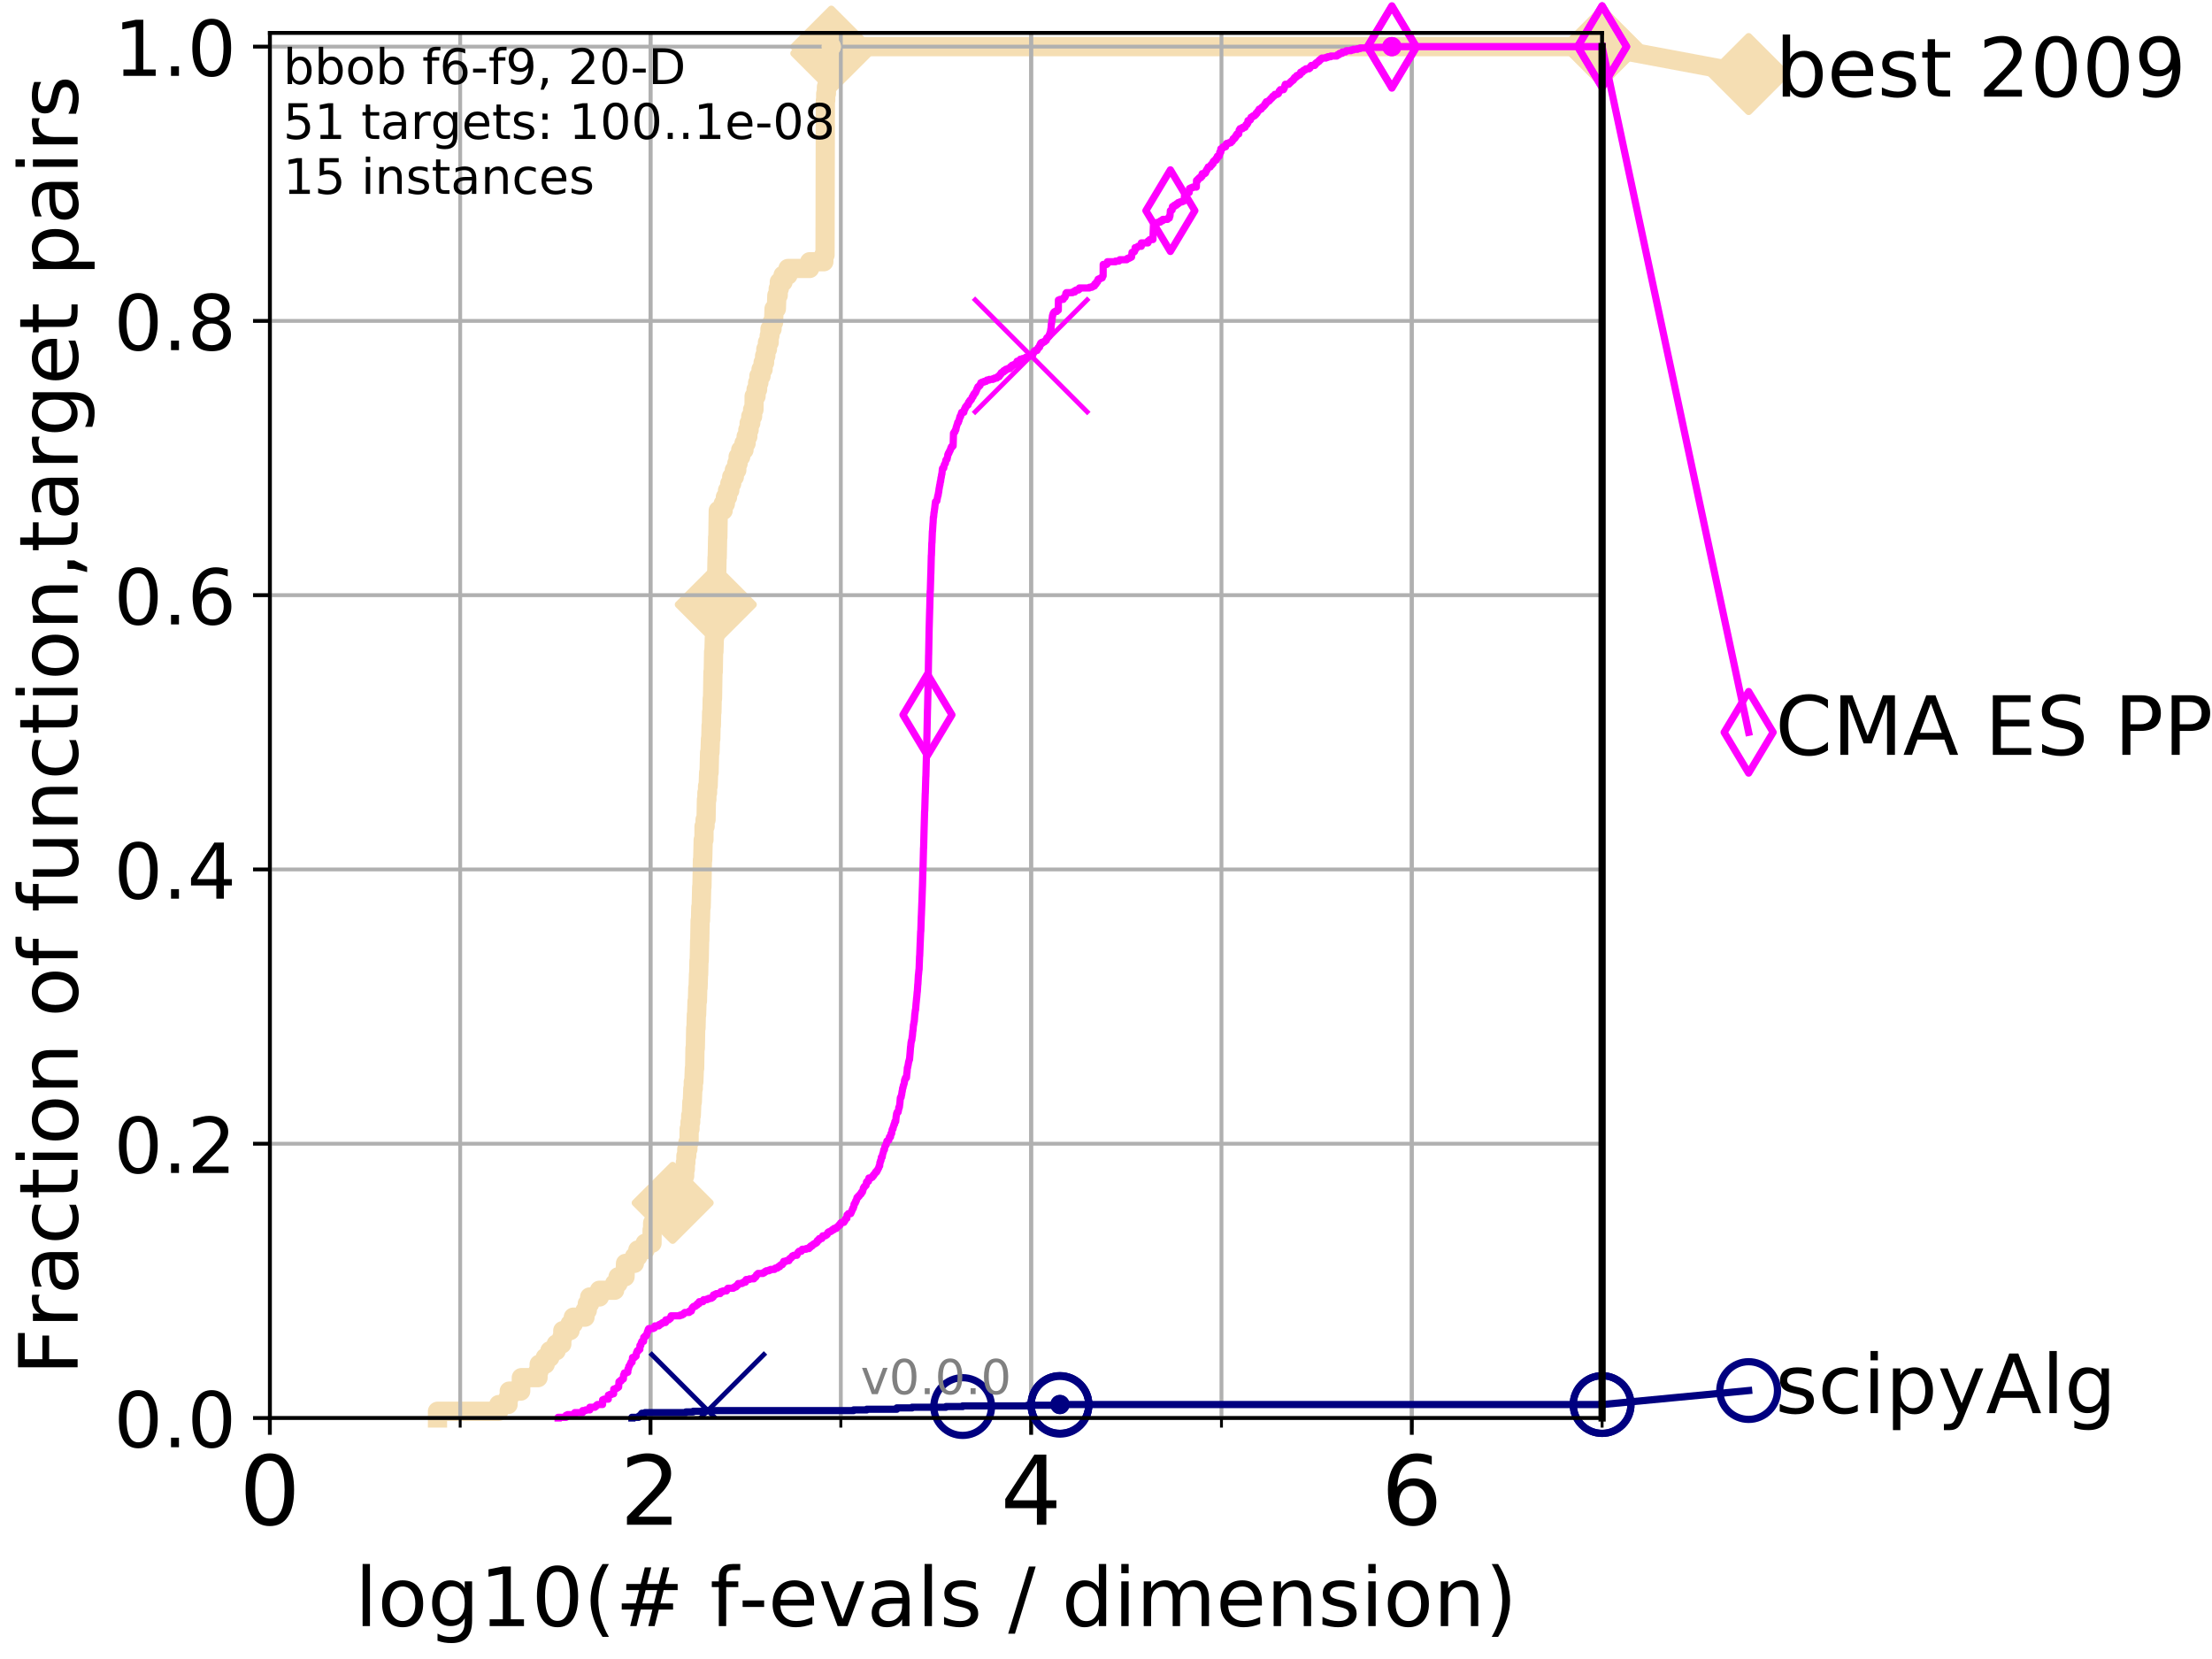 <?xml version="1.0" encoding="utf-8" standalone="no"?>
<!DOCTYPE svg PUBLIC "-//W3C//DTD SVG 1.1//EN"
  "http://www.w3.org/Graphics/SVG/1.1/DTD/svg11.dtd">
<!-- Created with matplotlib (http://matplotlib.org/) -->
<svg height="345pt" version="1.1" viewBox="0 0 460 345" width="460pt" xmlns="http://www.w3.org/2000/svg" xmlns:xlink="http://www.w3.org/1999/xlink">
 <defs>
  <style type="text/css">
*{stroke-linecap:butt;stroke-linejoin:round;}
  </style>
 </defs>
 <g id="figure_1">
  <g id="patch_1">
   <path d="M 0 345.6 
L 460.8 345.6 
L 460.8 0 
L 0 0 
z
" style="fill:#ffffff;"/>
  </g>
  <g id="axes_1">
   <g id="patch_2">
    <path d="M 56.12 294.88 
L 333.168 294.88 
L 333.168 6.845 
L 56.12 6.845 
z
" style="fill:#ffffff;"/>
   </g>
   <g id="line2d_1">
    <path d="M 90.981 294.88 
L 90.981 293.482 
L 103.723 293.482 
L 103.723 292.084 
L 105.658 292.084 
L 105.658 290.686 
L 105.897 290.686 
L 105.897 289.288 
L 108.287 289.288 
L 108.287 287.89 
L 108.41 287.89 
L 108.41 286.492 
L 111.889 286.492 
L 111.889 285.094 
L 112.122 285.094 
L 112.122 283.696 
L 113.396 283.696 
L 113.396 282.298 
L 114.351 282.298 
L 114.351 280.9 
L 115.664 280.9 
L 115.664 279.502 
L 116.834 279.502 
L 116.834 278.105 
L 117.034 278.105 
L 117.034 276.707 
L 118.554 276.707 
L 118.554 275.309 
L 119.223 275.309 
L 119.223 273.911 
L 121.666 273.911 
L 121.666 272.513 
L 122.133 272.513 
L 122.133 271.115 
L 122.625 271.115 
L 122.625 269.717 
L 124.653 269.717 
L 124.653 268.319 
L 127.819 268.319 
L 127.819 266.921 
L 128.533 266.921 
L 128.533 265.523 
L 129.984 265.523 
L 130.078 262.727 
L 131.928 262.727 
L 131.928 261.329 
L 132.644 261.329 
L 132.644 259.931 
L 134.158 259.931 
L 134.158 258.533 
L 135.592 258.533 
L 135.609 255.737 
L 135.718 255.737 
L 135.718 254.339 
L 137.997 254.339 
L 138.034 251.543 
L 138.96 251.543 
L 138.96 250.145 
L 139.885 250.145 
L 139.885 248.747 
L 141.091 248.747 
L 141.091 247.35 
L 141.538 247.35 
L 141.538 245.952 
L 142.125 245.952 
L 142.125 244.554 
L 142.383 244.554 
L 142.383 243.156 
L 142.524 243.156 
L 142.524 241.758 
L 142.637 241.758 
L 142.637 240.36 
L 142.821 240.36 
L 142.821 238.962 
L 143.057 238.962 
L 143.057 237.564 
L 143.301 237.564 
L 143.312 234.768 
L 143.489 234.768 
L 143.489 233.37 
L 143.632 233.37 
L 143.632 231.972 
L 143.764 231.972 
L 143.874 229.176 
L 143.973 229.176 
L 144.076 226.38 
L 144.173 226.38 
L 144.173 224.982 
L 144.291 224.982 
L 144.392 222.186 
L 144.458 222.186 
L 144.523 217.992 
L 144.598 217.992 
L 144.673 213.799 
L 144.743 213.799 
L 144.807 211.003 
L 144.871 211.003 
L 144.95 208.207 
L 145.037 208.207 
L 145.105 205.411 
L 145.173 205.411 
L 145.255 202.615 
L 145.294 202.615 
L 145.351 199.819 
L 145.408 199.819 
L 145.489 195.625 
L 145.522 195.625 
L 145.593 191.431 
L 145.673 191.431 
L 145.734 188.635 
L 145.818 188.635 
L 145.92 184.442 
L 145.976 184.442 
L 146.072 178.85 
L 146.132 178.85 
L 146.237 174.656 
L 146.39 174.656 
L 146.404 171.86 
L 146.627 171.86 
L 146.627 170.462 
L 146.83 170.462 
L 146.905 166.268 
L 147.001 166.268 
L 147.001 164.87 
L 147.143 164.87 
L 147.143 163.472 
L 147.268 163.472 
L 147.362 160.676 
L 147.459 160.676 
L 147.561 156.482 
L 147.653 156.482 
L 147.741 153.686 
L 147.815 153.686 
L 147.873 150.891 
L 147.939 150.891 
L 147.988 148.095 
L 148.054 148.095 
L 148.107 145.299 
L 148.172 145.299 
L 148.265 139.707 
L 148.33 139.707 
L 148.398 135.513 
L 148.47 135.513 
L 148.545 132.717 
L 148.605 132.717 
L 148.715 128.523 
L 148.747 128.523 
L 148.852 124.329 
L 148.899 124.329 
L 148.988 120.136 
L 149.035 120.136 
L 149.116 115.942 
L 149.154 115.942 
L 149.238 111.748 
L 149.284 111.748 
L 149.367 106.156 
L 150.389 106.156 
L 150.389 104.758 
L 150.85 104.758 
L 150.85 103.36 
L 151.299 103.36 
L 151.299 101.962 
L 151.766 101.962 
L 151.766 100.564 
L 152.164 100.564 
L 152.164 99.166 
L 152.708 99.166 
L 152.708 97.768 
L 153.224 97.768 
L 153.224 96.37 
L 153.497 96.37 
L 153.497 94.972 
L 154.034 94.972 
L 154.034 93.574 
L 154.718 93.574 
L 154.718 92.176 
L 155.162 92.176 
L 155.162 90.778 
L 155.52 90.778 
L 155.52 89.381 
L 155.788 89.381 
L 155.788 87.983 
L 156.129 87.983 
L 156.129 86.585 
L 156.51 86.585 
L 156.51 85.187 
L 156.79 85.187 
L 156.829 82.391 
L 157.232 82.391 
L 157.232 80.993 
L 157.55 80.993 
L 157.55 79.595 
L 157.814 79.595 
L 157.814 78.197 
L 158.264 78.197 
L 158.264 76.799 
L 158.692 76.799 
L 158.692 75.401 
L 159.004 75.401 
L 159.004 74.003 
L 159.259 74.003 
L 159.259 72.605 
L 159.596 72.605 
L 159.596 71.207 
L 159.962 71.207 
L 159.962 69.809 
L 160.119 69.809 
L 160.119 68.411 
L 160.555 68.411 
L 160.555 67.013 
L 160.88 67.013 
L 160.965 64.217 
L 161.455 64.217 
L 161.55 61.421 
L 161.837 61.421 
L 161.837 60.023 
L 162.064 60.023 
L 162.064 58.626 
L 162.841 58.626 
L 162.841 57.228 
L 163.869 57.228 
L 163.869 55.83 
L 168.376 55.83 
L 168.376 54.432 
L 171.324 54.432 
L 171.324 53.034 
L 171.572 53.034 
L 171.642 20.881 
L 171.716 20.881 
L 171.716 19.483 
L 171.858 19.483 
L 171.858 18.085 
L 172.03 18.085 
L 172.085 15.289 
L 172.15 15.289 
L 172.15 13.891 
L 172.349 13.891 
L 172.349 12.493 
L 172.637 12.493 
L 172.637 11.095 
L 172.874 11.095 
L 172.874 9.697 
L 333.168 9.697 
L 333.168 9.697 
" style="fill:none;stroke:#f5deb3;stroke-linecap:square;stroke-width:4;"/>
   </g>
   <g id="line2d_2">
    <defs>
     <path d="M -0 7.778 
L 7.778 0 
L 0 -7.778 
L -7.778 -0 
z
" id="m752f6d17ae" style="stroke:#f5deb3;stroke-linejoin:miter;stroke-width:1.5;"/>
    </defs>
    <g>
     <use style="fill:#f5deb3;stroke:#f5deb3;stroke-linejoin:miter;stroke-width:1.5;" x="139.885" xlink:href="#m752f6d17ae" y="250.145"/>
     <use style="fill:#f5deb3;stroke:#f5deb3;stroke-linejoin:miter;stroke-width:1.5;" x="148.852" xlink:href="#m752f6d17ae" y="125.727"/>
     <use style="fill:#f5deb3;stroke:#f5deb3;stroke-linejoin:miter;stroke-width:1.5;" x="172.874" xlink:href="#m752f6d17ae" y="11.095"/>
     <use style="fill:#f5deb3;stroke:#f5deb3;stroke-linejoin:miter;stroke-width:1.5;" x="172.874" xlink:href="#m752f6d17ae" y="9.697"/>
     <use style="fill:#f5deb3;stroke:#f5deb3;stroke-linejoin:miter;stroke-width:1.5;" x="333.168" xlink:href="#m752f6d17ae" y="9.697"/>
    </g>
   </g>
   <g id="line2d_3">
    <path style="fill:none;stroke:#f5deb3;stroke-linecap:square;stroke-width:4;"/>
    <g/>
   </g>
   <g id="line2d_4">
    <path d="M 333.168 9.697 
L 363.643 15.401 
" style="fill:none;stroke:#f5deb3;stroke-linecap:square;stroke-width:4;"/>
    <g>
     <use style="fill:#f5deb3;stroke:#f5deb3;stroke-linejoin:miter;stroke-width:1.5;" x="333.168" xlink:href="#m752f6d17ae" y="9.697"/>
     <use style="fill:#f5deb3;stroke:#f5deb3;stroke-linejoin:miter;stroke-width:1.5;" x="363.643" xlink:href="#m752f6d17ae" y="15.401"/>
    </g>
   </g>
   <g id="matplotlib.axis_1">
    <g id="xtick_1">
     <g id="line2d_5">
      <path clip-path="url(#p795ac7691f)" d="M 56.12 294.88 
L 56.12 6.845 
" style="fill:none;stroke:#b0b0b0;stroke-linecap:square;stroke-width:0.8;"/>
     </g>
     <g id="line2d_6">
      <defs>
       <path d="M 0 0 
L 0 3.5 
" id="mbf811c413d" style="stroke:#000000;stroke-width:0.8;"/>
      </defs>
      <g>
       <use style="stroke:#000000;stroke-width:0.8;" x="56.12" xlink:href="#mbf811c413d" y="294.88"/>
      </g>
     </g>
     <g id="text_1">
      <!-- 0 -->
      <defs>
       <path d="M 31.781 66.406 
Q 24.172 66.406 20.328 58.906 
Q 16.5 51.422 16.5 36.375 
Q 16.5 21.391 20.328 13.891 
Q 24.172 6.391 31.781 6.391 
Q 39.453 6.391 43.281 13.891 
Q 47.125 21.391 47.125 36.375 
Q 47.125 51.422 43.281 58.906 
Q 39.453 66.406 31.781 66.406 
z
M 31.781 74.219 
Q 44.047 74.219 50.516 64.516 
Q 56.984 54.828 56.984 36.375 
Q 56.984 17.969 50.516 8.266 
Q 44.047 -1.422 31.781 -1.422 
Q 19.531 -1.422 13.062 8.266 
Q 6.594 17.969 6.594 36.375 
Q 6.594 54.828 13.062 64.516 
Q 19.531 74.219 31.781 74.219 
z
" id="DejaVuSans-30"/>
      </defs>
      <g transform="translate(49.758 317.077)scale(0.2 -0.2)">
       <use xlink:href="#DejaVuSans-30"/>
      </g>
     </g>
    </g>
    <g id="xtick_2">
     <g id="line2d_7">
      <path clip-path="url(#p795ac7691f)" d="M 135.277 294.88 
L 135.277 6.845 
" style="fill:none;stroke:#b0b0b0;stroke-linecap:square;stroke-width:0.8;"/>
     </g>
     <g id="line2d_8">
      <g>
       <use style="stroke:#000000;stroke-width:0.8;" x="135.277" xlink:href="#mbf811c413d" y="294.88"/>
      </g>
     </g>
     <g id="text_2">
      <!-- 2 -->
      <defs>
       <path d="M 19.188 8.297 
L 53.609 8.297 
L 53.609 0 
L 7.328 0 
L 7.328 8.297 
Q 12.938 14.109 22.625 23.891 
Q 32.328 33.688 34.812 36.531 
Q 39.547 41.844 41.422 45.531 
Q 43.312 49.219 43.312 52.781 
Q 43.312 58.594 39.234 62.25 
Q 35.156 65.922 28.609 65.922 
Q 23.969 65.922 18.812 64.312 
Q 13.672 62.703 7.812 59.422 
L 7.812 69.391 
Q 13.766 71.781 18.938 73 
Q 24.125 74.219 28.422 74.219 
Q 39.75 74.219 46.484 68.547 
Q 53.219 62.891 53.219 53.422 
Q 53.219 48.922 51.531 44.891 
Q 49.859 40.875 45.406 35.406 
Q 44.188 33.984 37.641 27.219 
Q 31.109 20.453 19.188 8.297 
z
" id="DejaVuSans-32"/>
      </defs>
      <g transform="translate(128.914 317.077)scale(0.2 -0.2)">
       <use xlink:href="#DejaVuSans-32"/>
      </g>
     </g>
    </g>
    <g id="xtick_3">
     <g id="line2d_9">
      <path clip-path="url(#p795ac7691f)" d="M 214.433 294.88 
L 214.433 6.845 
" style="fill:none;stroke:#b0b0b0;stroke-linecap:square;stroke-width:0.8;"/>
     </g>
     <g id="line2d_10">
      <g>
       <use style="stroke:#000000;stroke-width:0.8;" x="214.433" xlink:href="#mbf811c413d" y="294.88"/>
      </g>
     </g>
     <g id="text_3">
      <!-- 4 -->
      <defs>
       <path d="M 37.797 64.312 
L 12.891 25.391 
L 37.797 25.391 
z
M 35.203 72.906 
L 47.609 72.906 
L 47.609 25.391 
L 58.016 25.391 
L 58.016 17.188 
L 47.609 17.188 
L 47.609 0 
L 37.797 0 
L 37.797 17.188 
L 4.891 17.188 
L 4.891 26.703 
z
" id="DejaVuSans-34"/>
      </defs>
      <g transform="translate(208.071 317.077)scale(0.2 -0.2)">
       <use xlink:href="#DejaVuSans-34"/>
      </g>
     </g>
    </g>
    <g id="xtick_4">
     <g id="line2d_11">
      <path clip-path="url(#p795ac7691f)" d="M 293.59 294.88 
L 293.59 6.845 
" style="fill:none;stroke:#b0b0b0;stroke-linecap:square;stroke-width:0.8;"/>
     </g>
     <g id="line2d_12">
      <g>
       <use style="stroke:#000000;stroke-width:0.8;" x="293.59" xlink:href="#mbf811c413d" y="294.88"/>
      </g>
     </g>
     <g id="text_4">
      <!-- 6 -->
      <defs>
       <path d="M 33.016 40.375 
Q 26.375 40.375 22.484 35.828 
Q 18.609 31.297 18.609 23.391 
Q 18.609 15.531 22.484 10.953 
Q 26.375 6.391 33.016 6.391 
Q 39.656 6.391 43.531 10.953 
Q 47.406 15.531 47.406 23.391 
Q 47.406 31.297 43.531 35.828 
Q 39.656 40.375 33.016 40.375 
z
M 52.594 71.297 
L 52.594 62.312 
Q 48.875 64.062 45.094 64.984 
Q 41.312 65.922 37.594 65.922 
Q 27.828 65.922 22.672 59.328 
Q 17.531 52.734 16.797 39.406 
Q 19.672 43.656 24.016 45.922 
Q 28.375 48.188 33.594 48.188 
Q 44.578 48.188 50.953 41.516 
Q 57.328 34.859 57.328 23.391 
Q 57.328 12.156 50.688 5.359 
Q 44.047 -1.422 33.016 -1.422 
Q 20.359 -1.422 13.672 8.266 
Q 6.984 17.969 6.984 36.375 
Q 6.984 53.656 15.188 63.938 
Q 23.391 74.219 37.203 74.219 
Q 40.922 74.219 44.703 73.484 
Q 48.484 72.75 52.594 71.297 
z
" id="DejaVuSans-36"/>
      </defs>
      <g transform="translate(287.227 317.077)scale(0.2 -0.2)">
       <use xlink:href="#DejaVuSans-36"/>
      </g>
     </g>
    </g>
    <g id="xtick_5">
     <g id="line2d_13">
      <path clip-path="url(#p795ac7691f)" d="M 56.12 294.88 
L 56.12 6.845 
" style="fill:none;stroke:#b0b0b0;stroke-linecap:square;stroke-width:0.8;"/>
     </g>
     <g id="line2d_14">
      <defs>
       <path d="M 0 0 
L 0 2 
" id="m23b6804924" style="stroke:#000000;stroke-width:0.6;"/>
      </defs>
      <g>
       <use style="stroke:#000000;stroke-width:0.6;" x="56.12" xlink:href="#m23b6804924" y="294.88"/>
      </g>
     </g>
    </g>
    <g id="xtick_6">
     <g id="line2d_15">
      <path clip-path="url(#p795ac7691f)" d="M 95.698 294.88 
L 95.698 6.845 
" style="fill:none;stroke:#b0b0b0;stroke-linecap:square;stroke-width:0.8;"/>
     </g>
     <g id="line2d_16">
      <g>
       <use style="stroke:#000000;stroke-width:0.6;" x="95.698" xlink:href="#m23b6804924" y="294.88"/>
      </g>
     </g>
    </g>
    <g id="xtick_7">
     <g id="line2d_17">
      <path clip-path="url(#p795ac7691f)" d="M 135.277 294.88 
L 135.277 6.845 
" style="fill:none;stroke:#b0b0b0;stroke-linecap:square;stroke-width:0.8;"/>
     </g>
     <g id="line2d_18">
      <g>
       <use style="stroke:#000000;stroke-width:0.6;" x="135.277" xlink:href="#m23b6804924" y="294.88"/>
      </g>
     </g>
    </g>
    <g id="xtick_8">
     <g id="line2d_19">
      <path clip-path="url(#p795ac7691f)" d="M 174.855 294.88 
L 174.855 6.845 
" style="fill:none;stroke:#b0b0b0;stroke-linecap:square;stroke-width:0.8;"/>
     </g>
     <g id="line2d_20">
      <g>
       <use style="stroke:#000000;stroke-width:0.6;" x="174.855" xlink:href="#m23b6804924" y="294.88"/>
      </g>
     </g>
    </g>
    <g id="xtick_9">
     <g id="line2d_21">
      <path clip-path="url(#p795ac7691f)" d="M 214.433 294.88 
L 214.433 6.845 
" style="fill:none;stroke:#b0b0b0;stroke-linecap:square;stroke-width:0.8;"/>
     </g>
     <g id="line2d_22">
      <g>
       <use style="stroke:#000000;stroke-width:0.6;" x="214.433" xlink:href="#m23b6804924" y="294.88"/>
      </g>
     </g>
    </g>
    <g id="xtick_10">
     <g id="line2d_23">
      <path clip-path="url(#p795ac7691f)" d="M 254.011 294.88 
L 254.011 6.845 
" style="fill:none;stroke:#b0b0b0;stroke-linecap:square;stroke-width:0.8;"/>
     </g>
     <g id="line2d_24">
      <g>
       <use style="stroke:#000000;stroke-width:0.6;" x="254.011" xlink:href="#m23b6804924" y="294.88"/>
      </g>
     </g>
    </g>
    <g id="xtick_11">
     <g id="line2d_25">
      <path clip-path="url(#p795ac7691f)" d="M 293.59 294.88 
L 293.59 6.845 
" style="fill:none;stroke:#b0b0b0;stroke-linecap:square;stroke-width:0.8;"/>
     </g>
     <g id="line2d_26">
      <g>
       <use style="stroke:#000000;stroke-width:0.6;" x="293.59" xlink:href="#m23b6804924" y="294.88"/>
      </g>
     </g>
    </g>
    <g id="xtick_12">
     <g id="line2d_27">
      <path clip-path="url(#p795ac7691f)" d="M 333.168 294.88 
L 333.168 6.845 
" style="fill:none;stroke:#b0b0b0;stroke-linecap:square;stroke-width:0.8;"/>
     </g>
     <g id="line2d_28">
      <g>
       <use style="stroke:#000000;stroke-width:0.6;" x="333.168" xlink:href="#m23b6804924" y="294.88"/>
      </g>
     </g>
    </g>
    <g id="text_5">
     <!-- log10(# f-evals / dimension) -->
     <defs>
      <path d="M 9.422 75.984 
L 18.406 75.984 
L 18.406 0 
L 9.422 0 
z
" id="DejaVuSans-6c"/>
      <path d="M 30.609 48.391 
Q 23.391 48.391 19.188 42.75 
Q 14.984 37.109 14.984 27.297 
Q 14.984 17.484 19.156 11.844 
Q 23.344 6.203 30.609 6.203 
Q 37.797 6.203 41.984 11.859 
Q 46.188 17.531 46.188 27.297 
Q 46.188 37.016 41.984 42.703 
Q 37.797 48.391 30.609 48.391 
z
M 30.609 56 
Q 42.328 56 49.016 48.375 
Q 55.719 40.766 55.719 27.297 
Q 55.719 13.875 49.016 6.219 
Q 42.328 -1.422 30.609 -1.422 
Q 18.844 -1.422 12.172 6.219 
Q 5.516 13.875 5.516 27.297 
Q 5.516 40.766 12.172 48.375 
Q 18.844 56 30.609 56 
z
" id="DejaVuSans-6f"/>
      <path d="M 45.406 27.984 
Q 45.406 37.75 41.375 43.109 
Q 37.359 48.484 30.078 48.484 
Q 22.859 48.484 18.828 43.109 
Q 14.797 37.75 14.797 27.984 
Q 14.797 18.266 18.828 12.891 
Q 22.859 7.516 30.078 7.516 
Q 37.359 7.516 41.375 12.891 
Q 45.406 18.266 45.406 27.984 
z
M 54.391 6.781 
Q 54.391 -7.172 48.188 -13.984 
Q 42 -20.797 29.203 -20.797 
Q 24.469 -20.797 20.266 -20.094 
Q 16.062 -19.391 12.109 -17.922 
L 12.109 -9.188 
Q 16.062 -11.328 19.922 -12.344 
Q 23.781 -13.375 27.781 -13.375 
Q 36.625 -13.375 41.016 -8.766 
Q 45.406 -4.156 45.406 5.172 
L 45.406 9.625 
Q 42.625 4.781 38.281 2.391 
Q 33.938 0 27.875 0 
Q 17.828 0 11.672 7.656 
Q 5.516 15.328 5.516 27.984 
Q 5.516 40.672 11.672 48.328 
Q 17.828 56 27.875 56 
Q 33.938 56 38.281 53.609 
Q 42.625 51.219 45.406 46.391 
L 45.406 54.688 
L 54.391 54.688 
z
" id="DejaVuSans-67"/>
      <path d="M 12.406 8.297 
L 28.516 8.297 
L 28.516 63.922 
L 10.984 60.406 
L 10.984 69.391 
L 28.422 72.906 
L 38.281 72.906 
L 38.281 8.297 
L 54.391 8.297 
L 54.391 0 
L 12.406 0 
z
" id="DejaVuSans-31"/>
      <path d="M 31 75.875 
Q 24.469 64.656 21.281 53.656 
Q 18.109 42.672 18.109 31.391 
Q 18.109 20.125 21.312 9.062 
Q 24.516 -2 31 -13.188 
L 23.188 -13.188 
Q 15.875 -1.703 12.234 9.375 
Q 8.594 20.453 8.594 31.391 
Q 8.594 42.281 12.203 53.312 
Q 15.828 64.359 23.188 75.875 
z
" id="DejaVuSans-28"/>
      <path d="M 51.125 44 
L 36.922 44 
L 32.812 27.688 
L 47.125 27.688 
z
M 43.797 71.781 
L 38.719 51.516 
L 52.984 51.516 
L 58.109 71.781 
L 65.922 71.781 
L 60.891 51.516 
L 76.125 51.516 
L 76.125 44 
L 58.984 44 
L 54.984 27.688 
L 70.516 27.688 
L 70.516 20.219 
L 53.078 20.219 
L 48 0 
L 40.188 0 
L 45.219 20.219 
L 30.906 20.219 
L 25.875 0 
L 18.016 0 
L 23.094 20.219 
L 7.719 20.219 
L 7.719 27.688 
L 24.906 27.688 
L 29 44 
L 13.281 44 
L 13.281 51.516 
L 30.906 51.516 
L 35.891 71.781 
z
" id="DejaVuSans-23"/>
      <path id="DejaVuSans-20"/>
      <path d="M 37.109 75.984 
L 37.109 68.5 
L 28.516 68.5 
Q 23.688 68.5 21.797 66.547 
Q 19.922 64.594 19.922 59.516 
L 19.922 54.688 
L 34.719 54.688 
L 34.719 47.703 
L 19.922 47.703 
L 19.922 0 
L 10.891 0 
L 10.891 47.703 
L 2.297 47.703 
L 2.297 54.688 
L 10.891 54.688 
L 10.891 58.5 
Q 10.891 67.625 15.141 71.797 
Q 19.391 75.984 28.609 75.984 
z
" id="DejaVuSans-66"/>
      <path d="M 4.891 31.391 
L 31.203 31.391 
L 31.203 23.391 
L 4.891 23.391 
z
" id="DejaVuSans-2d"/>
      <path d="M 56.203 29.594 
L 56.203 25.203 
L 14.891 25.203 
Q 15.484 15.922 20.484 11.062 
Q 25.484 6.203 34.422 6.203 
Q 39.594 6.203 44.453 7.469 
Q 49.312 8.734 54.109 11.281 
L 54.109 2.781 
Q 49.266 0.734 44.188 -0.344 
Q 39.109 -1.422 33.891 -1.422 
Q 20.797 -1.422 13.156 6.188 
Q 5.516 13.812 5.516 26.812 
Q 5.516 40.234 12.766 48.109 
Q 20.016 56 32.328 56 
Q 43.359 56 49.781 48.891 
Q 56.203 41.797 56.203 29.594 
z
M 47.219 32.234 
Q 47.125 39.594 43.094 43.984 
Q 39.062 48.391 32.422 48.391 
Q 24.906 48.391 20.391 44.141 
Q 15.875 39.891 15.188 32.172 
z
" id="DejaVuSans-65"/>
      <path d="M 2.984 54.688 
L 12.5 54.688 
L 29.594 8.797 
L 46.688 54.688 
L 56.203 54.688 
L 35.688 0 
L 23.484 0 
z
" id="DejaVuSans-76"/>
      <path d="M 34.281 27.484 
Q 23.391 27.484 19.188 25 
Q 14.984 22.516 14.984 16.5 
Q 14.984 11.719 18.141 8.906 
Q 21.297 6.109 26.703 6.109 
Q 34.188 6.109 38.703 11.406 
Q 43.219 16.703 43.219 25.484 
L 43.219 27.484 
z
M 52.203 31.203 
L 52.203 0 
L 43.219 0 
L 43.219 8.297 
Q 40.141 3.328 35.547 0.953 
Q 30.953 -1.422 24.312 -1.422 
Q 15.922 -1.422 10.953 3.297 
Q 6 8.016 6 15.922 
Q 6 25.141 12.172 29.828 
Q 18.359 34.516 30.609 34.516 
L 43.219 34.516 
L 43.219 35.406 
Q 43.219 41.609 39.141 45 
Q 35.062 48.391 27.688 48.391 
Q 23 48.391 18.547 47.266 
Q 14.109 46.141 10.016 43.891 
L 10.016 52.203 
Q 14.938 54.109 19.578 55.047 
Q 24.219 56 28.609 56 
Q 40.484 56 46.344 49.844 
Q 52.203 43.703 52.203 31.203 
z
" id="DejaVuSans-61"/>
      <path d="M 44.281 53.078 
L 44.281 44.578 
Q 40.484 46.531 36.375 47.5 
Q 32.281 48.484 27.875 48.484 
Q 21.188 48.484 17.844 46.438 
Q 14.5 44.391 14.5 40.281 
Q 14.5 37.156 16.891 35.375 
Q 19.281 33.594 26.516 31.984 
L 29.594 31.297 
Q 39.156 29.25 43.188 25.516 
Q 47.219 21.781 47.219 15.094 
Q 47.219 7.469 41.188 3.016 
Q 35.156 -1.422 24.609 -1.422 
Q 20.219 -1.422 15.453 -0.562 
Q 10.688 0.297 5.422 2 
L 5.422 11.281 
Q 10.406 8.688 15.234 7.391 
Q 20.062 6.109 24.812 6.109 
Q 31.156 6.109 34.562 8.281 
Q 37.984 10.453 37.984 14.406 
Q 37.984 18.062 35.516 20.016 
Q 33.062 21.969 24.703 23.781 
L 21.578 24.516 
Q 13.234 26.266 9.516 29.906 
Q 5.812 33.547 5.812 39.891 
Q 5.812 47.609 11.281 51.797 
Q 16.75 56 26.812 56 
Q 31.781 56 36.172 55.266 
Q 40.578 54.547 44.281 53.078 
z
" id="DejaVuSans-73"/>
      <path d="M 25.391 72.906 
L 33.688 72.906 
L 8.297 -9.281 
L 0 -9.281 
z
" id="DejaVuSans-2f"/>
      <path d="M 45.406 46.391 
L 45.406 75.984 
L 54.391 75.984 
L 54.391 0 
L 45.406 0 
L 45.406 8.203 
Q 42.578 3.328 38.25 0.953 
Q 33.938 -1.422 27.875 -1.422 
Q 17.969 -1.422 11.734 6.484 
Q 5.516 14.406 5.516 27.297 
Q 5.516 40.188 11.734 48.094 
Q 17.969 56 27.875 56 
Q 33.938 56 38.25 53.625 
Q 42.578 51.266 45.406 46.391 
z
M 14.797 27.297 
Q 14.797 17.391 18.875 11.75 
Q 22.953 6.109 30.078 6.109 
Q 37.203 6.109 41.297 11.75 
Q 45.406 17.391 45.406 27.297 
Q 45.406 37.203 41.297 42.844 
Q 37.203 48.484 30.078 48.484 
Q 22.953 48.484 18.875 42.844 
Q 14.797 37.203 14.797 27.297 
z
" id="DejaVuSans-64"/>
      <path d="M 9.422 54.688 
L 18.406 54.688 
L 18.406 0 
L 9.422 0 
z
M 9.422 75.984 
L 18.406 75.984 
L 18.406 64.594 
L 9.422 64.594 
z
" id="DejaVuSans-69"/>
      <path d="M 52 44.188 
Q 55.375 50.25 60.062 53.125 
Q 64.75 56 71.094 56 
Q 79.641 56 84.281 50.016 
Q 88.922 44.047 88.922 33.016 
L 88.922 0 
L 79.891 0 
L 79.891 32.719 
Q 79.891 40.578 77.094 44.375 
Q 74.312 48.188 68.609 48.188 
Q 61.625 48.188 57.562 43.547 
Q 53.516 38.922 53.516 30.906 
L 53.516 0 
L 44.484 0 
L 44.484 32.719 
Q 44.484 40.625 41.703 44.406 
Q 38.922 48.188 33.109 48.188 
Q 26.219 48.188 22.156 43.531 
Q 18.109 38.875 18.109 30.906 
L 18.109 0 
L 9.078 0 
L 9.078 54.688 
L 18.109 54.688 
L 18.109 46.188 
Q 21.188 51.219 25.484 53.609 
Q 29.781 56 35.688 56 
Q 41.656 56 45.828 52.969 
Q 50 49.953 52 44.188 
z
" id="DejaVuSans-6d"/>
      <path d="M 54.891 33.016 
L 54.891 0 
L 45.906 0 
L 45.906 32.719 
Q 45.906 40.484 42.875 44.328 
Q 39.844 48.188 33.797 48.188 
Q 26.516 48.188 22.312 43.547 
Q 18.109 38.922 18.109 30.906 
L 18.109 0 
L 9.078 0 
L 9.078 54.688 
L 18.109 54.688 
L 18.109 46.188 
Q 21.344 51.125 25.703 53.562 
Q 30.078 56 35.797 56 
Q 45.219 56 50.047 50.172 
Q 54.891 44.344 54.891 33.016 
z
" id="DejaVuSans-6e"/>
      <path d="M 8.016 75.875 
L 15.828 75.875 
Q 23.141 64.359 26.781 53.312 
Q 30.422 42.281 30.422 31.391 
Q 30.422 20.453 26.781 9.375 
Q 23.141 -1.703 15.828 -13.188 
L 8.016 -13.188 
Q 14.5 -2 17.703 9.062 
Q 20.906 20.125 20.906 31.391 
Q 20.906 42.672 17.703 53.656 
Q 14.5 64.656 8.016 75.875 
z
" id="DejaVuSans-29"/>
     </defs>
     <g transform="translate(73.803 338.154)scale(0.17 -0.17)">
      <use xlink:href="#DejaVuSans-6c"/>
      <use x="27.783" xlink:href="#DejaVuSans-6f"/>
      <use x="88.965" xlink:href="#DejaVuSans-67"/>
      <use x="152.441" xlink:href="#DejaVuSans-31"/>
      <use x="216.064" xlink:href="#DejaVuSans-30"/>
      <use x="279.688" xlink:href="#DejaVuSans-28"/>
      <use x="318.701" xlink:href="#DejaVuSans-23"/>
      <use x="402.49" xlink:href="#DejaVuSans-20"/>
      <use x="434.277" xlink:href="#DejaVuSans-66"/>
      <use x="469.404" xlink:href="#DejaVuSans-2d"/>
      <use x="505.488" xlink:href="#DejaVuSans-65"/>
      <use x="567.012" xlink:href="#DejaVuSans-76"/>
      <use x="626.191" xlink:href="#DejaVuSans-61"/>
      <use x="687.471" xlink:href="#DejaVuSans-6c"/>
      <use x="715.254" xlink:href="#DejaVuSans-73"/>
      <use x="767.354" xlink:href="#DejaVuSans-20"/>
      <use x="799.141" xlink:href="#DejaVuSans-2f"/>
      <use x="832.832" xlink:href="#DejaVuSans-20"/>
      <use x="864.619" xlink:href="#DejaVuSans-64"/>
      <use x="928.096" xlink:href="#DejaVuSans-69"/>
      <use x="955.879" xlink:href="#DejaVuSans-6d"/>
      <use x="1053.291" xlink:href="#DejaVuSans-65"/>
      <use x="1114.814" xlink:href="#DejaVuSans-6e"/>
      <use x="1178.193" xlink:href="#DejaVuSans-73"/>
      <use x="1230.293" xlink:href="#DejaVuSans-69"/>
      <use x="1258.076" xlink:href="#DejaVuSans-6f"/>
      <use x="1319.258" xlink:href="#DejaVuSans-6e"/>
      <use x="1382.637" xlink:href="#DejaVuSans-29"/>
     </g>
    </g>
   </g>
   <g id="matplotlib.axis_2">
    <g id="ytick_1">
     <g id="line2d_29">
      <path clip-path="url(#p795ac7691f)" d="M 56.12 294.88 
L 333.168 294.88 
" style="fill:none;stroke:#b0b0b0;stroke-linecap:square;stroke-width:0.8;"/>
     </g>
     <g id="line2d_30">
      <defs>
       <path d="M 0 0 
L -3.5 0 
" id="m45ae1dc130" style="stroke:#000000;stroke-width:0.8;"/>
      </defs>
      <g>
       <use style="stroke:#000000;stroke-width:0.8;" x="56.12" xlink:href="#m45ae1dc130" y="294.88"/>
      </g>
     </g>
     <g id="text_6">
      <!-- 0.0 -->
      <defs>
       <path d="M 10.688 12.406 
L 21 12.406 
L 21 0 
L 10.688 0 
z
" id="DejaVuSans-2e"/>
      </defs>
      <g transform="translate(23.675 300.959)scale(0.16 -0.16)">
       <use xlink:href="#DejaVuSans-30"/>
       <use x="63.623" xlink:href="#DejaVuSans-2e"/>
       <use x="95.41" xlink:href="#DejaVuSans-30"/>
      </g>
     </g>
    </g>
    <g id="ytick_2">
     <g id="line2d_31">
      <path clip-path="url(#p795ac7691f)" d="M 56.12 237.843 
L 333.168 237.843 
" style="fill:none;stroke:#b0b0b0;stroke-linecap:square;stroke-width:0.8;"/>
     </g>
     <g id="line2d_32">
      <g>
       <use style="stroke:#000000;stroke-width:0.8;" x="56.12" xlink:href="#m45ae1dc130" y="237.843"/>
      </g>
     </g>
     <g id="text_7">
      <!-- 0.2 -->
      <g transform="translate(23.675 243.922)scale(0.16 -0.16)">
       <use xlink:href="#DejaVuSans-30"/>
       <use x="63.623" xlink:href="#DejaVuSans-2e"/>
       <use x="95.41" xlink:href="#DejaVuSans-32"/>
      </g>
     </g>
    </g>
    <g id="ytick_3">
     <g id="line2d_33">
      <path clip-path="url(#p795ac7691f)" d="M 56.12 180.807 
L 333.168 180.807 
" style="fill:none;stroke:#b0b0b0;stroke-linecap:square;stroke-width:0.8;"/>
     </g>
     <g id="line2d_34">
      <g>
       <use style="stroke:#000000;stroke-width:0.8;" x="56.12" xlink:href="#m45ae1dc130" y="180.807"/>
      </g>
     </g>
     <g id="text_8">
      <!-- 0.4 -->
      <g transform="translate(23.675 186.886)scale(0.16 -0.16)">
       <use xlink:href="#DejaVuSans-30"/>
       <use x="63.623" xlink:href="#DejaVuSans-2e"/>
       <use x="95.41" xlink:href="#DejaVuSans-34"/>
      </g>
     </g>
    </g>
    <g id="ytick_4">
     <g id="line2d_35">
      <path clip-path="url(#p795ac7691f)" d="M 56.12 123.77 
L 333.168 123.77 
" style="fill:none;stroke:#b0b0b0;stroke-linecap:square;stroke-width:0.8;"/>
     </g>
     <g id="line2d_36">
      <g>
       <use style="stroke:#000000;stroke-width:0.8;" x="56.12" xlink:href="#m45ae1dc130" y="123.77"/>
      </g>
     </g>
     <g id="text_9">
      <!-- 0.6 -->
      <g transform="translate(23.675 129.849)scale(0.16 -0.16)">
       <use xlink:href="#DejaVuSans-30"/>
       <use x="63.623" xlink:href="#DejaVuSans-2e"/>
       <use x="95.41" xlink:href="#DejaVuSans-36"/>
      </g>
     </g>
    </g>
    <g id="ytick_5">
     <g id="line2d_37">
      <path clip-path="url(#p795ac7691f)" d="M 56.12 66.734 
L 333.168 66.734 
" style="fill:none;stroke:#b0b0b0;stroke-linecap:square;stroke-width:0.8;"/>
     </g>
     <g id="line2d_38">
      <g>
       <use style="stroke:#000000;stroke-width:0.8;" x="56.12" xlink:href="#m45ae1dc130" y="66.734"/>
      </g>
     </g>
     <g id="text_10">
      <!-- 0.8 -->
      <defs>
       <path d="M 31.781 34.625 
Q 24.75 34.625 20.719 30.859 
Q 16.703 27.094 16.703 20.516 
Q 16.703 13.922 20.719 10.156 
Q 24.75 6.391 31.781 6.391 
Q 38.812 6.391 42.859 10.172 
Q 46.922 13.969 46.922 20.516 
Q 46.922 27.094 42.891 30.859 
Q 38.875 34.625 31.781 34.625 
z
M 21.922 38.812 
Q 15.578 40.375 12.031 44.719 
Q 8.5 49.078 8.5 55.328 
Q 8.5 64.062 14.719 69.141 
Q 20.953 74.219 31.781 74.219 
Q 42.672 74.219 48.875 69.141 
Q 55.078 64.062 55.078 55.328 
Q 55.078 49.078 51.531 44.719 
Q 48 40.375 41.703 38.812 
Q 48.828 37.156 52.797 32.312 
Q 56.781 27.484 56.781 20.516 
Q 56.781 9.906 50.312 4.234 
Q 43.844 -1.422 31.781 -1.422 
Q 19.734 -1.422 13.25 4.234 
Q 6.781 9.906 6.781 20.516 
Q 6.781 27.484 10.781 32.312 
Q 14.797 37.156 21.922 38.812 
z
M 18.312 54.391 
Q 18.312 48.734 21.844 45.562 
Q 25.391 42.391 31.781 42.391 
Q 38.141 42.391 41.719 45.562 
Q 45.312 48.734 45.312 54.391 
Q 45.312 60.062 41.719 63.234 
Q 38.141 66.406 31.781 66.406 
Q 25.391 66.406 21.844 63.234 
Q 18.312 60.062 18.312 54.391 
z
" id="DejaVuSans-38"/>
      </defs>
      <g transform="translate(23.675 72.812)scale(0.16 -0.16)">
       <use xlink:href="#DejaVuSans-30"/>
       <use x="63.623" xlink:href="#DejaVuSans-2e"/>
       <use x="95.41" xlink:href="#DejaVuSans-38"/>
      </g>
     </g>
    </g>
    <g id="ytick_6">
     <g id="line2d_39">
      <path clip-path="url(#p795ac7691f)" d="M 56.12 9.697 
L 333.168 9.697 
" style="fill:none;stroke:#b0b0b0;stroke-linecap:square;stroke-width:0.8;"/>
     </g>
     <g id="line2d_40">
      <g>
       <use style="stroke:#000000;stroke-width:0.8;" x="56.12" xlink:href="#m45ae1dc130" y="9.697"/>
      </g>
     </g>
     <g id="text_11">
      <!-- 1.0 -->
      <g transform="translate(23.675 15.776)scale(0.16 -0.16)">
       <use xlink:href="#DejaVuSans-31"/>
       <use x="63.623" xlink:href="#DejaVuSans-2e"/>
       <use x="95.41" xlink:href="#DejaVuSans-30"/>
      </g>
     </g>
    </g>
    <g id="text_12">
     <!-- Fraction of function,target pairs -->
     <defs>
      <path d="M 9.812 72.906 
L 51.703 72.906 
L 51.703 64.594 
L 19.672 64.594 
L 19.672 43.109 
L 48.578 43.109 
L 48.578 34.812 
L 19.672 34.812 
L 19.672 0 
L 9.812 0 
z
" id="DejaVuSans-46"/>
      <path d="M 41.109 46.297 
Q 39.594 47.172 37.812 47.578 
Q 36.031 48 33.891 48 
Q 26.266 48 22.188 43.047 
Q 18.109 38.094 18.109 28.812 
L 18.109 0 
L 9.078 0 
L 9.078 54.688 
L 18.109 54.688 
L 18.109 46.188 
Q 20.953 51.172 25.484 53.578 
Q 30.031 56 36.531 56 
Q 37.453 56 38.578 55.875 
Q 39.703 55.766 41.062 55.516 
z
" id="DejaVuSans-72"/>
      <path d="M 48.781 52.594 
L 48.781 44.188 
Q 44.969 46.297 41.141 47.344 
Q 37.312 48.391 33.406 48.391 
Q 24.656 48.391 19.812 42.844 
Q 14.984 37.312 14.984 27.297 
Q 14.984 17.281 19.812 11.734 
Q 24.656 6.203 33.406 6.203 
Q 37.312 6.203 41.141 7.25 
Q 44.969 8.297 48.781 10.406 
L 48.781 2.094 
Q 45.016 0.344 40.984 -0.531 
Q 36.969 -1.422 32.422 -1.422 
Q 20.062 -1.422 12.781 6.344 
Q 5.516 14.109 5.516 27.297 
Q 5.516 40.672 12.859 48.328 
Q 20.219 56 33.016 56 
Q 37.156 56 41.109 55.141 
Q 45.062 54.297 48.781 52.594 
z
" id="DejaVuSans-63"/>
      <path d="M 18.312 70.219 
L 18.312 54.688 
L 36.812 54.688 
L 36.812 47.703 
L 18.312 47.703 
L 18.312 18.016 
Q 18.312 11.328 20.141 9.422 
Q 21.969 7.516 27.594 7.516 
L 36.812 7.516 
L 36.812 0 
L 27.594 0 
Q 17.188 0 13.234 3.875 
Q 9.281 7.766 9.281 18.016 
L 9.281 47.703 
L 2.688 47.703 
L 2.688 54.688 
L 9.281 54.688 
L 9.281 70.219 
z
" id="DejaVuSans-74"/>
      <path d="M 8.5 21.578 
L 8.5 54.688 
L 17.484 54.688 
L 17.484 21.922 
Q 17.484 14.156 20.5 10.266 
Q 23.531 6.391 29.594 6.391 
Q 36.859 6.391 41.078 11.031 
Q 45.312 15.672 45.312 23.688 
L 45.312 54.688 
L 54.297 54.688 
L 54.297 0 
L 45.312 0 
L 45.312 8.406 
Q 42.047 3.422 37.719 1 
Q 33.406 -1.422 27.688 -1.422 
Q 18.266 -1.422 13.375 4.438 
Q 8.5 10.297 8.5 21.578 
z
M 31.109 56 
z
" id="DejaVuSans-75"/>
      <path d="M 11.719 12.406 
L 22.016 12.406 
L 22.016 4 
L 14.016 -11.625 
L 7.719 -11.625 
L 11.719 4 
z
" id="DejaVuSans-2c"/>
      <path d="M 18.109 8.203 
L 18.109 -20.797 
L 9.078 -20.797 
L 9.078 54.688 
L 18.109 54.688 
L 18.109 46.391 
Q 20.953 51.266 25.266 53.625 
Q 29.594 56 35.594 56 
Q 45.562 56 51.781 48.094 
Q 58.016 40.188 58.016 27.297 
Q 58.016 14.406 51.781 6.484 
Q 45.562 -1.422 35.594 -1.422 
Q 29.594 -1.422 25.266 0.953 
Q 20.953 3.328 18.109 8.203 
z
M 48.688 27.297 
Q 48.688 37.203 44.609 42.844 
Q 40.531 48.484 33.406 48.484 
Q 26.266 48.484 22.188 42.844 
Q 18.109 37.203 18.109 27.297 
Q 18.109 17.391 22.188 11.75 
Q 26.266 6.109 33.406 6.109 
Q 40.531 6.109 44.609 11.75 
Q 48.688 17.391 48.688 27.297 
z
" id="DejaVuSans-70"/>
     </defs>
     <g transform="translate(16.14 286.002)rotate(-90)scale(0.17 -0.17)">
      <use xlink:href="#DejaVuSans-46"/>
      <use x="57.41" xlink:href="#DejaVuSans-72"/>
      <use x="98.523" xlink:href="#DejaVuSans-61"/>
      <use x="159.803" xlink:href="#DejaVuSans-63"/>
      <use x="214.783" xlink:href="#DejaVuSans-74"/>
      <use x="253.992" xlink:href="#DejaVuSans-69"/>
      <use x="281.775" xlink:href="#DejaVuSans-6f"/>
      <use x="342.957" xlink:href="#DejaVuSans-6e"/>
      <use x="406.336" xlink:href="#DejaVuSans-20"/>
      <use x="438.123" xlink:href="#DejaVuSans-6f"/>
      <use x="499.305" xlink:href="#DejaVuSans-66"/>
      <use x="534.51" xlink:href="#DejaVuSans-20"/>
      <use x="566.297" xlink:href="#DejaVuSans-66"/>
      <use x="601.502" xlink:href="#DejaVuSans-75"/>
      <use x="664.881" xlink:href="#DejaVuSans-6e"/>
      <use x="728.26" xlink:href="#DejaVuSans-63"/>
      <use x="783.24" xlink:href="#DejaVuSans-74"/>
      <use x="822.449" xlink:href="#DejaVuSans-69"/>
      <use x="850.232" xlink:href="#DejaVuSans-6f"/>
      <use x="911.414" xlink:href="#DejaVuSans-6e"/>
      <use x="974.793" xlink:href="#DejaVuSans-2c"/>
      <use x="1006.58" xlink:href="#DejaVuSans-74"/>
      <use x="1045.789" xlink:href="#DejaVuSans-61"/>
      <use x="1107.068" xlink:href="#DejaVuSans-72"/>
      <use x="1148.166" xlink:href="#DejaVuSans-67"/>
      <use x="1211.643" xlink:href="#DejaVuSans-65"/>
      <use x="1273.166" xlink:href="#DejaVuSans-74"/>
      <use x="1312.375" xlink:href="#DejaVuSans-20"/>
      <use x="1344.162" xlink:href="#DejaVuSans-70"/>
      <use x="1407.639" xlink:href="#DejaVuSans-61"/>
      <use x="1468.918" xlink:href="#DejaVuSans-69"/>
      <use x="1496.701" xlink:href="#DejaVuSans-72"/>
      <use x="1537.814" xlink:href="#DejaVuSans-73"/>
     </g>
    </g>
   </g>
   <g id="line2d_41">
    <defs>
     <path d="M 0 1.5 
C 0.398 1.5 0.779 1.342 1.061 1.061 
C 1.342 0.779 1.5 0.398 1.5 0 
C 1.5 -0.398 1.342 -0.779 1.061 -1.061 
C 0.779 -1.342 0.398 -1.5 0 -1.5 
C -0.398 -1.5 -0.779 -1.342 -1.061 -1.061 
C -1.342 -0.779 -1.5 -0.398 -1.5 0 
C -1.5 0.398 -1.342 0.779 -1.061 1.061 
C -0.779 1.342 -0.398 1.5 0 1.5 
z
" id="mbf87611cfd" style="stroke:#f5deb3;"/>
    </defs>
    <g>
     <use style="fill:#f5deb3;stroke:#f5deb3;" x="172.874" xlink:href="#mbf87611cfd" y="9.697"/>
     <use style="fill:#f5deb3;stroke:#f5deb3;" x="172.874" xlink:href="#mbf87611cfd" y="9.697"/>
    </g>
   </g>
   <g id="line2d_42">
    <defs>
     <path d="M 0 1.5 
C 0.398 1.5 0.779 1.342 1.061 1.061 
C 1.342 0.779 1.5 0.398 1.5 0 
C 1.5 -0.398 1.342 -0.779 1.061 -1.061 
C 0.779 -1.342 0.398 -1.5 0 -1.5 
C -0.398 -1.5 -0.779 -1.342 -1.061 -1.061 
C -1.342 -0.779 -1.5 -0.398 -1.5 0 
C -1.5 0.398 -1.342 0.779 -1.061 1.061 
C -0.779 1.342 -0.398 1.5 0 1.5 
z
" id="ma266397059" style="stroke:#000080;"/>
    </defs>
    <g>
     <use style="fill:#000080;stroke:#000080;" x="220.422" xlink:href="#ma266397059" y="292.084"/>
     <use style="fill:#000080;stroke:#000080;" x="220.422" xlink:href="#ma266397059" y="292.084"/>
    </g>
   </g>
   <g id="line2d_43">
    <path d="M 131.409 294.88 
L 131.409 294.74 
L 132.833 294.74 
L 132.833 294.6 
L 132.893 294.6 
L 132.893 294.461 
L 133.157 294.461 
L 133.157 294.321 
L 133.341 294.321 
L 133.341 294.181 
L 133.351 294.181 
L 133.351 294.041 
L 133.466 294.041 
L 133.466 293.901 
L 134.14 293.901 
L 134.14 293.762 
L 142.637 293.762 
L 142.637 293.622 
L 144.158 293.622 
L 144.158 293.482 
L 146.817 293.482 
L 146.817 293.342 
L 177.52 293.342 
L 177.52 293.202 
L 180.239 293.202 
L 180.239 293.063 
L 186.489 293.063 
L 186.489 292.923 
L 186.491 292.923 
L 186.491 292.783 
L 189.67 292.783 
L 189.67 292.643 
L 196.719 292.643 
L 196.719 292.503 
L 200.196 292.503 
L 200.196 292.364 
L 213.675 292.364 
L 213.675 292.224 
L 220.422 292.224 
L 220.422 292.084 
L 333.168 292.084 
" style="fill:none;stroke:#000080;stroke-linecap:square;stroke-width:1.5;"/>
   </g>
   <g id="line2d_44">
    <defs>
     <path d="M 0 6 
C 1.591 6 3.117 5.368 4.243 4.243 
C 5.368 3.117 6 1.591 6 0 
C 6 -1.591 5.368 -3.117 4.243 -4.243 
C 3.117 -5.368 1.591 -6 0 -6 
C -1.591 -6 -3.117 -5.368 -4.243 -4.243 
C -5.368 -3.117 -6 -1.591 -6 0 
C -6 1.591 -5.368 3.117 -4.243 4.243 
C -3.117 5.368 -1.591 6 0 6 
z
" id="mb4508620d0" style="stroke:#000080;stroke-width:1.5;"/>
    </defs>
    <g>
     <use style="fill:none;stroke:#000080;stroke-width:1.5;" x="200.196" xlink:href="#mb4508620d0" y="292.503"/>
     <use style="fill:none;stroke:#000080;stroke-width:1.5;" x="220.422" xlink:href="#mb4508620d0" y="292.224"/>
     <use style="fill:none;stroke:#000080;stroke-width:1.5;" x="220.422" xlink:href="#mb4508620d0" y="292.084"/>
     <use style="fill:none;stroke:#000080;stroke-width:1.5;" x="220.422" xlink:href="#mb4508620d0" y="292.084"/>
     <use style="fill:none;stroke:#000080;stroke-width:1.5;" x="333.168" xlink:href="#mb4508620d0" y="292.084"/>
    </g>
   </g>
   <g id="line2d_45">
    <path style="fill:none;stroke:#000080;stroke-linecap:square;stroke-width:1.5;"/>
    <g/>
   </g>
   <g id="line2d_46">
    <path clip-path="url(#p795ac7691f)" d="M 147.191 293.342 
" style="fill:none;stroke:#000080;stroke-linecap:square;stroke-width:1.5;"/>
    <defs>
     <path d="M -12 12 
L 12 -12 
M -12 -12 
L 12 12 
" id="mb5a7092233" style="stroke:#000080;"/>
    </defs>
    <g clip-path="url(#p795ac7691f)">
     <use style="fill:#000080;stroke:#000080;" x="147.191" xlink:href="#mb5a7092233" y="293.342"/>
    </g>
   </g>
   <g id="line2d_47">
    <defs>
     <path d="M 0 1.5 
C 0.398 1.5 0.779 1.342 1.061 1.061 
C 1.342 0.779 1.5 0.398 1.5 0 
C 1.5 -0.398 1.342 -0.779 1.061 -1.061 
C 0.779 -1.342 0.398 -1.5 0 -1.5 
C -0.398 -1.5 -0.779 -1.342 -1.061 -1.061 
C -1.342 -0.779 -1.5 -0.398 -1.5 0 
C -1.5 0.398 -1.342 0.779 -1.061 1.061 
C -0.779 1.342 -0.398 1.5 0 1.5 
z
" id="mf5b08ed73a" style="stroke:#ff00ff;"/>
    </defs>
    <g>
     <use style="fill:#ff00ff;stroke:#ff00ff;" x="289.448" xlink:href="#mf5b08ed73a" y="9.697"/>
     <use style="fill:#ff00ff;stroke:#ff00ff;" x="289.448" xlink:href="#mf5b08ed73a" y="9.697"/>
    </g>
   </g>
   <g id="line2d_48">
    <path d="M 116.063 294.88 
L 116.063 294.74 
L 117.716 294.74 
L 117.716 294.321 
L 118.023 294.321 
L 118.023 294.181 
L 119.527 294.181 
L 119.527 293.762 
L 121.165 293.762 
L 121.165 293.342 
L 121.779 293.342 
L 121.779 293.202 
L 122.661 293.202 
L 122.661 292.643 
L 123.736 292.643 
L 123.736 292.503 
L 123.92 292.503 
L 123.92 292.364 
L 124.036 292.364 
L 124.036 292.224 
L 124.234 292.224 
L 124.234 292.084 
L 125.31 292.084 
L 125.31 291.106 
L 125.599 291.106 
L 125.599 290.966 
L 126.496 290.966 
L 126.51 290.127 
L 126.808 290.127 
L 126.808 289.987 
L 127.198 289.987 
L 127.198 289.847 
L 127.606 289.847 
L 127.632 288.869 
L 127.977 288.869 
L 127.977 288.729 
L 128.264 288.729 
L 128.264 288.589 
L 128.482 288.589 
L 128.482 288.449 
L 128.648 288.449 
L 128.723 287.331 
L 128.886 287.331 
L 128.886 287.191 
L 129.183 287.191 
L 129.219 286.912 
L 129.402 286.912 
L 129.402 286.772 
L 129.63 286.772 
L 129.678 285.933 
L 129.749 285.933 
L 129.844 285.514 
L 130.274 285.514 
L 130.274 285.374 
L 130.559 285.374 
L 130.593 284.675 
L 130.683 284.675 
L 130.784 284.116 
L 130.862 284.116 
L 130.973 283.836 
L 131.006 283.836 
L 131.094 283.557 
L 131.17 283.557 
L 131.214 283.277 
L 131.441 283.277 
L 131.537 282.298 
L 131.98 282.298 
L 132.032 282.019 
L 132.28 282.019 
L 132.351 281.32 
L 132.432 281.32 
L 132.523 280.9 
L 132.764 280.9 
L 132.843 280.621 
L 133.06 280.621 
L 133.079 279.782 
L 133.264 279.782 
L 133.351 279.223 
L 133.399 279.223 
L 133.475 278.943 
L 133.843 278.943 
L 133.862 278.105 
L 134.103 278.105 
L 134.131 277.825 
L 134.35 277.825 
L 134.35 277.685 
L 134.476 277.685 
L 134.575 277.126 
L 134.62 277.126 
L 134.664 276.846 
L 134.78 276.846 
L 134.815 276.427 
L 134.921 276.427 
L 134.921 276.287 
L 135.818 276.287 
L 135.818 276.147 
L 136.107 276.147 
L 136.189 275.728 
L 137.016 275.728 
L 137.063 275.448 
L 137.37 275.448 
L 137.37 275.309 
L 137.589 275.309 
L 137.589 275.169 
L 137.798 275.169 
L 137.798 275.029 
L 138.403 275.029 
L 138.453 274.47 
L 139.085 274.47 
L 139.194 274.19 
L 139.439 274.19 
L 139.54 273.771 
L 139.553 273.771 
L 139.553 273.631 
L 141.394 273.631 
L 141.394 273.491 
L 141.817 273.491 
L 141.817 273.351 
L 142.079 273.351 
L 142.079 273.212 
L 142.223 273.212 
L 142.223 273.072 
L 142.411 273.072 
L 142.411 272.932 
L 143.318 272.932 
L 143.339 272.653 
L 143.769 272.653 
L 143.832 272.233 
L 143.921 272.233 
L 143.947 271.954 
L 144.071 271.954 
L 144.071 271.814 
L 144.225 271.814 
L 144.225 271.674 
L 144.598 271.674 
L 144.598 271.534 
L 144.733 271.534 
L 144.733 271.394 
L 144.994 271.394 
L 145.013 271.115 
L 145.361 271.115 
L 145.408 270.695 
L 146.187 270.695 
L 146.223 270.416 
L 146.318 270.416 
L 146.318 270.276 
L 147.048 270.276 
L 147.048 270.136 
L 147.387 270.136 
L 147.387 269.996 
L 147.923 269.996 
L 147.923 269.857 
L 148.156 269.857 
L 148.156 269.717 
L 148.322 269.717 
L 148.354 269.297 
L 148.672 269.297 
L 148.672 269.158 
L 148.965 269.158 
L 148.965 269.018 
L 149.764 269.018 
L 149.786 268.738 
L 149.908 268.738 
L 149.908 268.598 
L 150.35 268.598 
L 150.35 268.459 
L 151.081 268.459 
L 151.163 268.179 
L 151.231 268.179 
L 151.231 268.039 
L 151.37 268.039 
L 151.37 267.899 
L 152.492 267.899 
L 152.492 267.76 
L 152.739 267.76 
L 152.739 267.62 
L 153.084 267.62 
L 153.142 267.34 
L 153.384 267.34 
L 153.384 267.2 
L 153.515 267.2 
L 153.518 266.921 
L 154.3 266.921 
L 154.3 266.781 
L 154.562 266.781 
L 154.562 266.641 
L 155.023 266.641 
L 155.072 266.222 
L 155.173 266.222 
L 155.173 266.082 
L 155.845 266.082 
L 155.845 265.942 
L 156.778 265.942 
L 156.815 265.663 
L 157.068 265.663 
L 157.068 265.523 
L 157.198 265.523 
L 157.304 265.243 
L 157.313 265.243 
L 157.313 265.104 
L 157.493 265.104 
L 157.493 264.964 
L 157.618 264.964 
L 157.618 264.824 
L 158.661 264.824 
L 158.661 264.684 
L 158.943 264.684 
L 158.943 264.544 
L 159.099 264.544 
L 159.099 264.405 
L 159.359 264.405 
L 159.359 264.265 
L 159.909 264.265 
L 159.909 264.125 
L 160.244 264.125 
L 160.244 263.985 
L 161.07 263.985 
L 161.07 263.845 
L 161.223 263.845 
L 161.223 263.706 
L 161.677 263.706 
L 161.677 263.566 
L 161.822 263.566 
L 161.822 263.426 
L 162.151 263.426 
L 162.201 263.146 
L 162.383 263.146 
L 162.383 263.007 
L 162.686 263.007 
L 162.686 262.867 
L 162.799 262.867 
L 162.901 262.447 
L 162.975 262.447 
L 162.975 262.308 
L 163.495 262.308 
L 163.495 262.168 
L 164.067 262.168 
L 164.168 261.888 
L 164.181 261.888 
L 164.181 261.748 
L 164.371 261.748 
L 164.371 261.609 
L 164.546 261.609 
L 164.546 261.469 
L 164.661 261.469 
L 164.765 261.189 
L 165.041 261.189 
L 165.041 261.049 
L 165.72 261.049 
L 165.786 260.77 
L 165.855 260.77 
L 165.897 260.49 
L 166.014 260.49 
L 166.014 260.35 
L 166.153 260.35 
L 166.153 260.211 
L 166.655 260.211 
L 166.755 259.931 
L 166.83 259.931 
L 166.83 259.791 
L 167.638 259.791 
L 167.638 259.652 
L 168.238 259.652 
L 168.298 259.372 
L 168.541 259.372 
L 168.606 259.092 
L 168.916 259.092 
L 168.916 258.953 
L 169.027 258.953 
L 169.027 258.813 
L 169.226 258.813 
L 169.226 258.673 
L 169.464 258.673 
L 169.464 258.533 
L 169.708 258.533 
L 169.708 258.393 
L 169.889 258.393 
L 169.969 257.974 
L 170.265 257.974 
L 170.266 257.694 
L 170.387 257.694 
L 170.387 257.555 
L 170.919 257.555 
L 170.957 257.275 
L 171.042 257.275 
L 171.1 256.995 
L 171.649 256.995 
L 171.649 256.856 
L 171.873 256.856 
L 171.873 256.716 
L 172.042 256.716 
L 172.153 256.296 
L 172.343 256.296 
L 172.343 256.157 
L 172.678 256.157 
L 172.678 256.017 
L 172.933 256.017 
L 172.933 255.877 
L 173.057 255.877 
L 173.057 255.737 
L 173.395 255.737 
L 173.441 255.458 
L 173.94 255.458 
L 174.011 255.178 
L 174.203 255.178 
L 174.203 255.038 
L 174.385 255.038 
L 174.451 254.759 
L 174.706 254.759 
L 174.796 254.339 
L 174.971 254.339 
L 174.971 254.199 
L 175.499 254.199 
L 175.566 253.92 
L 175.686 253.92 
L 175.791 253.501 
L 175.911 253.501 
L 175.911 253.361 
L 176.119 253.361 
L 176.155 252.662 
L 176.311 252.662 
L 176.311 252.522 
L 176.424 252.522 
L 176.424 252.382 
L 176.921 252.382 
L 176.95 252.103 
L 177.05 252.103 
L 177.131 251.823 
L 177.167 251.823 
L 177.226 251.543 
L 177.293 251.543 
L 177.33 251.264 
L 177.453 251.264 
L 177.529 250.844 
L 177.584 250.844 
L 177.601 250.425 
L 177.722 250.425 
L 177.763 250.145 
L 177.892 250.145 
L 177.946 249.726 
L 178.082 249.726 
L 178.179 249.167 
L 178.219 249.167 
L 178.219 249.027 
L 178.441 249.027 
L 178.464 248.747 
L 178.686 248.747 
L 178.77 248.468 
L 178.855 248.468 
L 178.855 248.328 
L 179.053 248.328 
L 179.152 247.909 
L 179.343 247.909 
L 179.437 247.489 
L 179.47 247.489 
L 179.531 247.07 
L 179.629 247.07 
L 179.691 246.79 
L 179.844 246.79 
L 179.949 246.511 
L 180.105 246.511 
L 180.194 245.812 
L 180.3 245.812 
L 180.3 245.672 
L 180.608 245.672 
L 180.689 244.973 
L 181.158 244.973 
L 181.158 244.833 
L 181.396 244.833 
L 181.457 244.554 
L 181.635 244.554 
L 181.67 244.274 
L 181.821 244.274 
L 181.924 243.994 
L 182.03 243.994 
L 182.082 243.715 
L 182.308 243.715 
L 182.333 243.435 
L 182.457 243.435 
L 182.541 243.156 
L 182.59 243.156 
L 182.686 242.876 
L 182.735 242.876 
L 182.831 242.457 
L 182.936 242.457 
L 182.982 241.758 
L 183.052 241.758 
L 183.116 241.338 
L 183.205 241.338 
L 183.285 240.639 
L 183.459 240.639 
L 183.567 239.94 
L 183.574 239.94 
L 183.675 239.661 
L 183.69 239.661 
L 183.781 239.102 
L 183.92 239.102 
L 184.022 238.403 
L 184.069 238.403 
L 184.177 238.123 
L 184.271 238.123 
L 184.334 237.704 
L 184.383 237.704 
L 184.437 237.284 
L 184.618 237.284 
L 184.618 237.144 
L 184.826 237.144 
L 184.882 236.725 
L 184.956 236.725 
L 184.958 236.445 
L 185.188 236.445 
L 185.268 235.746 
L 185.421 235.746 
L 185.525 234.908 
L 185.581 234.908 
L 185.581 234.768 
L 185.706 234.768 
L 185.784 234.209 
L 185.853 234.209 
L 185.916 233.789 
L 186.04 233.789 
L 186.092 233.23 
L 186.266 233.23 
L 186.368 232.112 
L 186.395 232.112 
L 186.458 231.553 
L 186.541 231.553 
L 186.568 231.273 
L 186.769 231.273 
L 186.878 230.714 
L 186.887 230.714 
L 186.906 230.294 
L 187.02 230.294 
L 187.129 229.456 
L 187.135 229.456 
L 187.223 228.337 
L 187.258 228.337 
L 187.258 228.198 
L 187.392 228.198 
L 187.476 227.638 
L 187.51 227.638 
L 187.595 226.939 
L 187.629 226.939 
L 187.717 226.24 
L 187.78 226.24 
L 187.869 225.681 
L 187.919 225.681 
L 188.03 225.262 
L 188.039 225.262 
L 188.127 224.563 
L 188.218 224.563 
L 188.282 224.143 
L 188.497 224.143 
L 188.598 223.025 
L 188.625 223.025 
L 188.69 222.047 
L 188.737 222.047 
L 188.846 221.487 
L 188.854 221.487 
L 188.961 220.788 
L 188.995 220.788 
L 189.086 220.369 
L 189.136 220.369 
L 189.244 219.111 
L 189.247 219.111 
L 189.354 217.713 
L 189.374 217.713 
L 189.466 216.734 
L 189.498 216.734 
L 189.559 216.315 
L 189.614 216.315 
L 189.706 215.476 
L 189.731 215.476 
L 189.823 214.358 
L 189.855 214.358 
L 189.966 213.1 
L 190.001 213.1 
L 190.096 212.401 
L 190.134 212.401 
L 190.243 210.863 
L 190.268 210.863 
L 190.357 210.024 
L 190.4 210.024 
L 190.511 208.626 
L 190.516 208.626 
L 190.621 207.508 
L 190.634 207.508 
L 190.742 206.25 
L 190.76 206.25 
L 190.858 204.712 
L 190.876 204.712 
L 190.987 202.755 
L 191.001 202.755 
L 191.108 201.636 
L 191.127 201.636 
L 191.234 198.84 
L 191.254 198.84 
L 191.361 196.045 
L 191.366 196.045 
L 191.463 193.668 
L 191.489 193.668 
L 191.595 190.453 
L 191.603 190.453 
L 191.711 187.657 
L 191.715 187.657 
L 191.825 184.442 
L 191.829 184.442 
L 191.938 180.527 
L 191.948 180.527 
L 192.056 176.333 
L 192.073 176.333 
L 192.183 172 
L 192.185 172 
L 192.281 168.645 
L 192.303 168.645 
L 192.411 165.01 
L 192.423 165.01 
L 192.528 161.515 
L 192.542 161.515 
L 192.653 157.321 
L 192.654 157.321 
L 192.764 152.848 
L 192.766 152.848 
L 192.875 147.535 
L 192.885 147.535 
L 192.995 142.782 
L 192.999 142.782 
L 193.11 136.212 
L 193.117 136.212 
L 193.227 130.48 
L 193.231 130.48 
L 193.339 126.566 
L 193.344 126.566 
L 193.438 122.931 
L 193.461 122.931 
L 193.568 119.297 
L 193.577 119.297 
L 193.674 115.522 
L 193.693 115.522 
L 193.784 112.866 
L 193.807 112.866 
L 193.898 110.49 
L 193.921 110.49 
L 194.023 108.812 
L 194.034 108.812 
L 194.101 107.554 
L 194.146 107.554 
L 194.235 106.575 
L 194.258 106.575 
L 194.365 105.737 
L 194.375 105.737 
L 194.479 104.758 
L 194.502 104.758 
L 194.532 104.339 
L 194.675 104.339 
L 194.675 104.199 
L 194.816 104.199 
L 194.91 103.64 
L 194.927 103.64 
L 195.017 103.08 
L 195.069 103.08 
L 195.173 102.382 
L 195.194 102.382 
L 195.299 101.543 
L 195.315 101.543 
L 195.424 100.844 
L 195.46 100.844 
L 195.545 100.145 
L 195.597 100.145 
L 195.694 99.306 
L 195.733 99.306 
L 195.829 98.607 
L 195.87 98.607 
L 195.977 97.489 
L 196.033 97.489 
L 196.033 97.349 
L 196.254 97.349 
L 196.361 96.65 
L 196.43 96.65 
L 196.511 96.37 
L 196.599 96.37 
L 196.704 95.671 
L 196.791 95.671 
L 196.791 95.532 
L 196.937 95.532 
L 197.046 94.972 
L 197.065 94.972 
L 197.101 94.553 
L 197.18 94.553 
L 197.206 94.273 
L 197.328 94.273 
L 197.363 93.994 
L 197.44 93.994 
L 197.499 93.714 
L 197.587 93.714 
L 197.694 93.295 
L 197.724 93.295 
L 197.724 93.155 
L 197.855 93.155 
L 197.855 92.875 
L 198.087 92.875 
L 198.087 92.736 
L 198.209 92.736 
L 198.285 90.08 
L 198.398 90.08 
L 198.449 89.8 
L 198.594 89.8 
L 198.684 89.381 
L 198.773 89.381 
L 198.859 88.821 
L 198.888 88.821 
L 198.997 88.402 
L 199.01 88.402 
L 199.099 88.122 
L 199.125 88.122 
L 199.16 87.843 
L 199.303 87.843 
L 199.409 87.423 
L 199.454 87.423 
L 199.56 86.864 
L 199.636 86.864 
L 199.643 86.585 
L 199.778 86.585 
L 199.885 86.025 
L 199.962 86.025 
L 199.98 85.746 
L 200.437 85.746 
L 200.534 85.187 
L 200.571 85.187 
L 200.571 85.047 
L 200.69 85.047 
L 200.767 84.627 
L 200.914 84.627 
L 200.994 84.348 
L 201.099 84.348 
L 201.099 84.208 
L 201.317 84.208 
L 201.415 83.649 
L 201.595 83.649 
L 201.617 83.369 
L 201.71 83.369 
L 201.71 83.23 
L 201.905 83.23 
L 201.905 83.09 
L 202.018 83.09 
L 202.125 82.67 
L 202.184 82.67 
L 202.184 82.531 
L 202.34 82.531 
L 202.417 82.111 
L 202.556 82.111 
L 202.589 81.832 
L 202.744 81.832 
L 202.744 81.692 
L 202.858 81.692 
L 202.922 81.412 
L 202.987 81.412 
L 203.057 81.133 
L 203.111 81.133 
L 203.151 80.853 
L 203.234 80.853 
L 203.299 80.573 
L 203.356 80.573 
L 203.356 80.434 
L 203.534 80.434 
L 203.534 80.294 
L 203.672 80.294 
L 203.672 80.154 
L 203.809 80.154 
L 203.855 79.874 
L 203.931 79.874 
L 203.968 79.595 
L 204.251 79.595 
L 204.251 79.455 
L 204.635 79.455 
L 204.635 79.315 
L 205.06 79.315 
L 205.06 79.175 
L 205.228 79.175 
L 205.228 79.036 
L 205.724 79.036 
L 205.724 78.896 
L 206.491 78.896 
L 206.491 78.756 
L 206.82 78.756 
L 206.82 78.616 
L 207.312 78.616 
L 207.312 78.476 
L 207.439 78.476 
L 207.439 78.337 
L 207.778 78.337 
L 207.844 78.057 
L 207.913 78.057 
L 207.913 77.917 
L 208.101 77.917 
L 208.138 77.638 
L 208.22 77.638 
L 208.22 77.498 
L 208.453 77.498 
L 208.453 77.358 
L 208.709 77.358 
L 208.725 77.079 
L 209.082 77.079 
L 209.149 76.799 
L 209.526 76.799 
L 209.526 76.659 
L 210.004 76.659 
L 210.065 76.38 
L 210.152 76.38 
L 210.152 76.24 
L 210.431 76.24 
L 210.469 75.96 
L 210.804 75.96 
L 210.804 75.82 
L 211.134 75.82 
L 211.134 75.681 
L 211.338 75.681 
L 211.363 75.401 
L 211.49 75.401 
L 211.511 75.121 
L 212.011 75.121 
L 212.011 74.982 
L 212.171 74.982 
L 212.179 74.702 
L 212.648 74.702 
L 212.648 74.562 
L 213.21 74.562 
L 213.21 74.422 
L 213.327 74.422 
L 213.327 74.283 
L 213.752 74.283 
L 213.752 74.143 
L 213.903 74.143 
L 213.903 74.003 
L 214.506 74.003 
L 214.506 73.863 
L 214.77 73.863 
L 214.828 73.444 
L 214.895 73.444 
L 214.895 73.304 
L 215.033 73.304 
L 215.052 73.024 
L 215.24 73.024 
L 215.24 72.885 
L 215.662 72.885 
L 215.734 72.605 
L 215.821 72.605 
L 215.858 72.325 
L 216.009 72.325 
L 216.009 72.186 
L 216.19 72.186 
L 216.22 71.766 
L 216.312 71.766 
L 216.36 71.487 
L 216.425 71.487 
L 216.425 71.347 
L 216.6 71.347 
L 216.6 71.207 
L 216.97 71.207 
L 216.97 71.067 
L 217.247 71.067 
L 217.247 70.928 
L 217.386 70.928 
L 217.386 70.788 
L 217.588 70.788 
L 217.641 70.368 
L 217.714 70.368 
L 217.714 70.229 
L 217.9 70.229 
L 217.9 70.089 
L 218.022 70.089 
L 218.022 69.949 
L 218.162 69.949 
L 218.232 69.53 
L 218.298 69.53 
L 218.385 69.11 
L 218.443 69.11 
L 218.528 68.411 
L 218.558 68.411 
L 218.644 67.293 
L 218.671 67.293 
L 218.778 66.454 
L 218.785 66.454 
L 218.874 65.615 
L 218.923 65.615 
L 219.002 65.196 
L 219.064 65.196 
L 219.163 64.916 
L 219.343 64.916 
L 219.343 64.777 
L 219.775 64.777 
L 219.794 64.497 
L 220.082 64.497 
L 220.104 62.4 
L 220.427 62.4 
L 220.427 62.26 
L 221.107 62.26 
L 221.2 61.981 
L 221.256 61.981 
L 221.256 61.841 
L 221.453 61.841 
L 221.528 61.561 
L 221.584 61.561 
L 221.648 61.002 
L 221.764 61.002 
L 221.764 60.862 
L 223.037 60.862 
L 223.037 60.722 
L 223.51 60.722 
L 223.529 60.443 
L 223.8 60.443 
L 223.8 60.303 
L 224.293 60.303 
L 224.293 60.163 
L 224.463 60.163 
L 224.463 59.884 
L 226.548 59.884 
L 226.548 59.744 
L 227.061 59.744 
L 227.061 59.604 
L 227.312 59.604 
L 227.312 59.464 
L 227.614 59.464 
L 227.667 59.045 
L 227.949 59.045 
L 228.026 58.626 
L 228.239 58.626 
L 228.265 58.346 
L 228.355 58.346 
L 228.355 58.066 
L 228.637 58.066 
L 228.637 57.927 
L 228.916 57.927 
L 228.916 57.787 
L 229.215 57.787 
L 229.32 57.367 
L 229.403 57.367 
L 229.416 54.991 
L 230.164 54.991 
L 230.164 54.851 
L 230.292 54.851 
L 230.292 54.432 
L 231.981 54.432 
L 231.981 54.292 
L 232.693 54.292 
L 232.693 54.152 
L 232.847 54.152 
L 232.847 54.012 
L 234.31 54.012 
L 234.31 53.872 
L 234.448 53.872 
L 234.448 53.733 
L 234.802 53.733 
L 234.802 53.593 
L 235.08 53.593 
L 235.08 53.453 
L 235.314 53.453 
L 235.413 52.474 
L 235.715 52.474 
L 235.715 52.335 
L 235.917 52.335 
L 235.991 52.055 
L 236.044 52.055 
L 236.048 51.496 
L 236.491 51.496 
L 236.491 51.356 
L 236.653 51.356 
L 236.653 51.216 
L 237.345 51.216 
L 237.345 50.517 
L 238.719 50.517 
L 238.763 50.098 
L 239 50.098 
L 239.1 49.818 
L 239.755 49.818 
L 239.864 46.883 
L 240.347 46.883 
L 240.347 46.323 
L 240.869 46.323 
L 240.869 46.184 
L 241.301 46.184 
L 241.368 45.904 
L 241.777 45.904 
L 241.817 45.625 
L 242.789 45.625 
L 242.789 45.485 
L 242.911 45.485 
L 242.911 45.345 
L 243.171 45.345 
L 243.198 44.926 
L 243.302 44.926 
L 243.388 43.807 
L 243.576 43.807 
L 243.576 43.667 
L 243.753 43.667 
L 243.803 42.968 
L 244.176 42.968 
L 244.181 42.689 
L 244.625 42.689 
L 244.631 42.409 
L 244.998 42.409 
L 245.003 42.13 
L 245.362 42.13 
L 245.362 41.99 
L 245.787 41.99 
L 245.787 41.85 
L 246.157 41.85 
L 246.157 41.71 
L 246.282 41.71 
L 246.313 40.732 
L 246.62 40.732 
L 246.649 40.312 
L 246.932 40.312 
L 247.013 40.033 
L 247.305 40.033 
L 247.363 39.194 
L 247.652 39.194 
L 247.652 39.054 
L 247.993 39.054 
L 247.993 38.914 
L 248.784 38.914 
L 248.83 37.516 
L 249.103 37.516 
L 249.107 37.237 
L 249.291 37.237 
L 249.391 36.957 
L 249.724 36.957 
L 249.724 36.678 
L 249.976 36.678 
L 250.001 36.118 
L 250.543 36.118 
L 250.543 35.979 
L 250.709 35.979 
L 250.777 35.559 
L 250.855 35.559 
L 250.855 35.419 
L 250.996 35.419 
L 251.01 35.14 
L 251.115 35.14 
L 251.211 34.86 
L 251.252 34.86 
L 251.252 34.72 
L 251.685 34.72 
L 251.777 34.441 
L 251.799 34.441 
L 251.799 34.301 
L 252.045 34.301 
L 252.045 34.021 
L 252.288 34.021 
L 252.288 33.602 
L 252.425 33.602 
L 252.425 33.462 
L 252.57 33.462 
L 252.57 33.323 
L 252.907 33.323 
L 252.928 32.903 
L 253.159 32.903 
L 253.162 32.484 
L 253.533 32.484 
L 253.632 32.064 
L 253.651 32.064 
L 253.651 31.645 
L 253.872 31.645 
L 253.873 30.946 
L 254.144 30.946 
L 254.144 30.806 
L 254.311 30.806 
L 254.344 30.527 
L 254.876 30.527 
L 254.974 29.967 
L 255.082 29.967 
L 255.082 29.828 
L 255.526 29.828 
L 255.526 29.688 
L 255.952 29.688 
L 256.039 29.408 
L 256.25 29.408 
L 256.338 29.129 
L 256.438 29.129 
L 256.44 28.849 
L 256.72 28.849 
L 256.72 28.709 
L 256.845 28.709 
L 256.846 28.43 
L 257.029 28.43 
L 257.029 28.15 
L 257.211 28.15 
L 257.211 27.87 
L 257.601 27.87 
L 257.694 27.032 
L 257.87 27.032 
L 257.871 26.752 
L 258.414 26.752 
L 258.414 26.473 
L 258.913 26.473 
L 258.995 26.193 
L 259.028 26.193 
L 259.107 25.913 
L 259.326 25.913 
L 259.351 25.634 
L 259.489 25.634 
L 259.525 25.075 
L 259.851 25.075 
L 259.851 24.935 
L 260.033 24.935 
L 260.117 24.515 
L 260.166 24.515 
L 260.166 24.376 
L 260.417 24.376 
L 260.417 24.236 
L 260.566 24.236 
L 260.566 24.096 
L 260.888 24.096 
L 260.888 23.956 
L 261.033 23.956 
L 261.033 23.816 
L 261.182 23.816 
L 261.203 23.537 
L 261.421 23.537 
L 261.488 23.257 
L 261.564 23.257 
L 261.564 23.117 
L 261.702 23.117 
L 261.793 22.838 
L 261.844 22.838 
L 261.844 22.698 
L 262.275 22.698 
L 262.299 22.418 
L 262.433 22.418 
L 262.433 22.279 
L 262.636 22.279 
L 262.636 22.139 
L 262.799 22.139 
L 262.799 21.999 
L 262.91 21.999 
L 262.91 21.859 
L 263.05 21.859 
L 263.052 21.58 
L 263.287 21.58 
L 263.329 21.16 
L 263.663 21.16 
L 263.663 21.02 
L 263.915 21.02 
L 263.915 20.881 
L 264.037 20.881 
L 264.037 20.741 
L 264.16 20.741 
L 264.16 20.601 
L 264.279 20.601 
L 264.279 20.461 
L 264.465 20.461 
L 264.465 20.322 
L 264.576 20.322 
L 264.638 20.042 
L 264.893 20.042 
L 264.893 19.902 
L 265.025 19.902 
L 265.114 19.623 
L 265.616 19.623 
L 265.616 19.483 
L 265.856 19.483 
L 265.965 19.063 
L 266.016 19.063 
L 266.016 18.924 
L 266.201 18.924 
L 266.248 18.644 
L 266.924 18.644 
L 266.964 18.364 
L 267.074 18.364 
L 267.181 17.805 
L 267.282 17.805 
L 267.287 17.526 
L 268.008 17.526 
L 268.008 17.386 
L 268.155 17.386 
L 268.155 17.246 
L 268.267 17.246 
L 268.267 17.106 
L 268.449 17.106 
L 268.449 16.966 
L 268.568 16.966 
L 268.568 16.827 
L 268.759 16.827 
L 268.759 16.687 
L 268.953 16.687 
L 269.002 16.407 
L 269.183 16.407 
L 269.199 16.128 
L 269.425 16.128 
L 269.425 15.988 
L 269.646 15.988 
L 269.661 15.708 
L 270.007 15.708 
L 270.007 15.568 
L 270.298 15.568 
L 270.298 15.429 
L 270.422 15.429 
L 270.476 15.009 
L 270.865 15.009 
L 270.937 14.73 
L 271.114 14.73 
L 271.114 14.59 
L 271.409 14.59 
L 271.409 14.45 
L 271.567 14.45 
L 271.567 14.31 
L 272.225 14.31 
L 272.225 14.171 
L 272.414 14.171 
L 272.463 13.891 
L 272.605 13.891 
L 272.69 13.611 
L 273.399 13.611 
L 273.399 13.472 
L 273.53 13.472 
L 273.554 13.192 
L 273.706 13.192 
L 273.706 13.052 
L 273.929 13.052 
L 273.929 12.912 
L 274.097 12.912 
L 274.097 12.773 
L 274.307 12.773 
L 274.355 12.493 
L 274.589 12.493 
L 274.7 12.213 
L 274.895 12.213 
L 274.895 12.074 
L 275.731 12.074 
L 275.731 11.934 
L 276.123 11.934 
L 276.123 11.794 
L 276.735 11.794 
L 276.735 11.654 
L 278.003 11.654 
L 278.003 11.514 
L 278.139 11.514 
L 278.139 11.375 
L 278.481 11.375 
L 278.566 11.095 
L 279.099 11.095 
L 279.152 10.815 
L 279.804 10.815 
L 279.804 10.676 
L 279.991 10.676 
L 279.991 10.536 
L 280.964 10.536 
L 280.964 10.396 
L 281.431 10.396 
L 281.431 10.256 
L 282.293 10.256 
L 282.293 10.116 
L 282.842 10.116 
L 282.842 9.977 
L 285.117 9.977 
L 285.117 9.837 
L 289.448 9.837 
L 289.448 9.697 
L 333.168 9.697 
L 333.168 9.697 
" style="fill:none;stroke:#ff00ff;stroke-linecap:square;stroke-width:1.5;"/>
   </g>
   <g id="line2d_49">
    <defs>
     <path d="M -0 8.485 
L 5.091 0 
L 0 -8.485 
L -5.091 -0 
z
" id="m47dea17f08" style="stroke:#ff00ff;stroke-linejoin:miter;stroke-width:1.5;"/>
    </defs>
    <g>
     <use style="fill:none;stroke:#ff00ff;stroke-linejoin:miter;stroke-width:1.5;" x="192.869" xlink:href="#m47dea17f08" y="148.654"/>
     <use style="fill:none;stroke:#ff00ff;stroke-linejoin:miter;stroke-width:1.5;" x="243.388" xlink:href="#m47dea17f08" y="43.807"/>
     <use style="fill:none;stroke:#ff00ff;stroke-linejoin:miter;stroke-width:1.5;" x="289.448" xlink:href="#m47dea17f08" y="9.837"/>
     <use style="fill:none;stroke:#ff00ff;stroke-linejoin:miter;stroke-width:1.5;" x="289.448" xlink:href="#m47dea17f08" y="9.697"/>
     <use style="fill:none;stroke:#ff00ff;stroke-linejoin:miter;stroke-width:1.5;" x="333.168" xlink:href="#m47dea17f08" y="9.697"/>
    </g>
   </g>
   <g id="line2d_50">
    <path style="fill:none;stroke:#ff00ff;stroke-linecap:square;stroke-width:1.5;"/>
    <g/>
   </g>
   <g id="line2d_51">
    <path clip-path="url(#p795ac7691f)" d="M 214.433 74.003 
" style="fill:none;stroke:#ff00ff;stroke-linecap:square;stroke-width:1.5;"/>
    <defs>
     <path d="M -12 12 
L 12 -12 
M -12 -12 
L 12 12 
" id="m45aa0852bd" style="stroke:#ff00ff;"/>
    </defs>
    <g clip-path="url(#p795ac7691f)">
     <use style="fill:#ff00ff;stroke:#ff00ff;" x="214.433" xlink:href="#m45aa0852bd" y="74.003"/>
    </g>
   </g>
   <g id="line2d_52">
    <path d="M 333.168 292.084 
L 363.643 289.176 
" style="fill:none;stroke:#000080;stroke-linecap:square;stroke-width:1.5;"/>
    <g>
     <use style="fill:none;stroke:#000080;stroke-width:1.5;" x="333.168" xlink:href="#mb4508620d0" y="292.084"/>
     <use style="fill:none;stroke:#000080;stroke-width:1.5;" x="363.643" xlink:href="#mb4508620d0" y="289.176"/>
    </g>
   </g>
   <g id="line2d_53">
    <path d="M 333.168 9.697 
L 363.643 152.289 
" style="fill:none;stroke:#ff00ff;stroke-linecap:square;stroke-width:1.5;"/>
    <g>
     <use style="fill:none;stroke:#ff00ff;stroke-linejoin:miter;stroke-width:1.5;" x="333.168" xlink:href="#m47dea17f08" y="9.697"/>
     <use style="fill:none;stroke:#ff00ff;stroke-linejoin:miter;stroke-width:1.5;" x="363.643" xlink:href="#m47dea17f08" y="152.289"/>
    </g>
   </g>
   <g id="line2d_54">
    <path d="M 333.168 294.88 
L 333.168 9.697 
" style="fill:none;stroke:#000000;stroke-linecap:square;stroke-width:1.5;"/>
   </g>
   <g id="patch_3">
    <path d="M 56.12 294.88 
L 56.12 6.845 
" style="fill:none;stroke:#000000;stroke-linecap:square;stroke-linejoin:miter;stroke-width:0.8;"/>
   </g>
   <g id="patch_4">
    <path d="M 333.168 294.88 
L 333.168 6.845 
" style="fill:none;stroke:#000000;stroke-linecap:square;stroke-linejoin:miter;stroke-width:0.8;"/>
   </g>
   <g id="patch_5">
    <path d="M 56.12 294.88 
L 333.168 294.88 
" style="fill:none;stroke:#000000;stroke-linecap:square;stroke-linejoin:miter;stroke-width:0.8;"/>
   </g>
   <g id="patch_6">
    <path d="M 56.12 6.845 
L 333.168 6.845 
" style="fill:none;stroke:#000000;stroke-linecap:square;stroke-linejoin:miter;stroke-width:0.8;"/>
   </g>
   <g id="text_13">
    <!-- scipyAlg -->
    <defs>
     <path d="M 32.172 -5.078 
Q 28.375 -14.844 24.75 -17.812 
Q 21.141 -20.797 15.094 -20.797 
L 7.906 -20.797 
L 7.906 -13.281 
L 13.188 -13.281 
Q 16.891 -13.281 18.938 -11.516 
Q 21 -9.766 23.484 -3.219 
L 25.094 0.875 
L 2.984 54.688 
L 12.5 54.688 
L 29.594 11.922 
L 46.688 54.688 
L 56.203 54.688 
z
" id="DejaVuSans-79"/>
     <path d="M 34.188 63.188 
L 20.797 26.906 
L 47.609 26.906 
z
M 28.609 72.906 
L 39.797 72.906 
L 67.578 0 
L 57.328 0 
L 50.688 18.703 
L 17.828 18.703 
L 11.188 0 
L 0.781 0 
z
" id="DejaVuSans-41"/>
    </defs>
    <g transform="translate(369.184 293.867)scale(0.17 -0.17)">
     <use xlink:href="#DejaVuSans-73"/>
     <use x="52.1" xlink:href="#DejaVuSans-63"/>
     <use x="107.08" xlink:href="#DejaVuSans-69"/>
     <use x="134.863" xlink:href="#DejaVuSans-70"/>
     <use x="198.34" xlink:href="#DejaVuSans-79"/>
     <use x="257.52" xlink:href="#DejaVuSans-41"/>
     <use x="325.928" xlink:href="#DejaVuSans-6c"/>
     <use x="353.711" xlink:href="#DejaVuSans-67"/>
    </g>
   </g>
   <g id="text_14">
    <!-- CMA ES PP -->
    <defs>
     <path d="M 64.406 67.281 
L 64.406 56.891 
Q 59.422 61.531 53.781 63.812 
Q 48.141 66.109 41.797 66.109 
Q 29.297 66.109 22.656 58.469 
Q 16.016 50.828 16.016 36.375 
Q 16.016 21.969 22.656 14.328 
Q 29.297 6.688 41.797 6.688 
Q 48.141 6.688 53.781 8.984 
Q 59.422 11.281 64.406 15.922 
L 64.406 5.609 
Q 59.234 2.094 53.438 0.328 
Q 47.656 -1.422 41.219 -1.422 
Q 24.656 -1.422 15.125 8.703 
Q 5.609 18.844 5.609 36.375 
Q 5.609 53.953 15.125 64.078 
Q 24.656 74.219 41.219 74.219 
Q 47.75 74.219 53.531 72.484 
Q 59.328 70.75 64.406 67.281 
z
" id="DejaVuSans-43"/>
     <path d="M 9.812 72.906 
L 24.516 72.906 
L 43.109 23.297 
L 61.812 72.906 
L 76.516 72.906 
L 76.516 0 
L 66.891 0 
L 66.891 64.016 
L 48.094 14.016 
L 38.188 14.016 
L 19.391 64.016 
L 19.391 0 
L 9.812 0 
z
" id="DejaVuSans-4d"/>
     <path d="M 9.812 72.906 
L 55.906 72.906 
L 55.906 64.594 
L 19.672 64.594 
L 19.672 43.016 
L 54.391 43.016 
L 54.391 34.719 
L 19.672 34.719 
L 19.672 8.297 
L 56.781 8.297 
L 56.781 0 
L 9.812 0 
z
" id="DejaVuSans-45"/>
     <path d="M 53.516 70.516 
L 53.516 60.891 
Q 47.906 63.578 42.922 64.891 
Q 37.938 66.219 33.297 66.219 
Q 25.25 66.219 20.875 63.094 
Q 16.5 59.969 16.5 54.203 
Q 16.5 49.359 19.406 46.891 
Q 22.312 44.438 30.422 42.922 
L 36.375 41.703 
Q 47.406 39.594 52.656 34.297 
Q 57.906 29 57.906 20.125 
Q 57.906 9.516 50.797 4.047 
Q 43.703 -1.422 29.984 -1.422 
Q 24.812 -1.422 18.969 -0.25 
Q 13.141 0.922 6.891 3.219 
L 6.891 13.375 
Q 12.891 10.016 18.656 8.297 
Q 24.422 6.594 29.984 6.594 
Q 38.422 6.594 43.016 9.906 
Q 47.609 13.234 47.609 19.391 
Q 47.609 24.75 44.312 27.781 
Q 41.016 30.812 33.5 32.328 
L 27.484 33.5 
Q 16.453 35.688 11.516 40.375 
Q 6.594 45.062 6.594 53.422 
Q 6.594 63.094 13.406 68.656 
Q 20.219 74.219 32.172 74.219 
Q 37.312 74.219 42.625 73.281 
Q 47.953 72.359 53.516 70.516 
z
" id="DejaVuSans-53"/>
     <path d="M 19.672 64.797 
L 19.672 37.406 
L 32.078 37.406 
Q 38.969 37.406 42.719 40.969 
Q 46.484 44.531 46.484 51.125 
Q 46.484 57.672 42.719 61.234 
Q 38.969 64.797 32.078 64.797 
z
M 9.812 72.906 
L 32.078 72.906 
Q 44.344 72.906 50.609 67.359 
Q 56.891 61.812 56.891 51.125 
Q 56.891 40.328 50.609 34.812 
Q 44.344 29.297 32.078 29.297 
L 19.672 29.297 
L 19.672 0 
L 9.812 0 
z
" id="DejaVuSans-50"/>
    </defs>
    <g transform="translate(369.184 156.979)scale(0.17 -0.17)">
     <use xlink:href="#DejaVuSans-43"/>
     <use x="69.824" xlink:href="#DejaVuSans-4d"/>
     <use x="156.104" xlink:href="#DejaVuSans-41"/>
     <use x="224.512" xlink:href="#DejaVuSans-20"/>
     <use x="256.299" xlink:href="#DejaVuSans-45"/>
     <use x="319.482" xlink:href="#DejaVuSans-53"/>
     <use x="382.959" xlink:href="#DejaVuSans-20"/>
     <use x="414.746" xlink:href="#DejaVuSans-50"/>
     <use x="475.049" xlink:href="#DejaVuSans-50"/>
    </g>
   </g>
   <g id="text_15">
    <!-- best 2009 -->
    <defs>
     <path d="M 48.688 27.297 
Q 48.688 37.203 44.609 42.844 
Q 40.531 48.484 33.406 48.484 
Q 26.266 48.484 22.188 42.844 
Q 18.109 37.203 18.109 27.297 
Q 18.109 17.391 22.188 11.75 
Q 26.266 6.109 33.406 6.109 
Q 40.531 6.109 44.609 11.75 
Q 48.688 17.391 48.688 27.297 
z
M 18.109 46.391 
Q 20.953 51.266 25.266 53.625 
Q 29.594 56 35.594 56 
Q 45.562 56 51.781 48.094 
Q 58.016 40.188 58.016 27.297 
Q 58.016 14.406 51.781 6.484 
Q 45.562 -1.422 35.594 -1.422 
Q 29.594 -1.422 25.266 0.953 
Q 20.953 3.328 18.109 8.203 
L 18.109 0 
L 9.078 0 
L 9.078 75.984 
L 18.109 75.984 
z
" id="DejaVuSans-62"/>
     <path d="M 10.984 1.516 
L 10.984 10.5 
Q 14.703 8.734 18.5 7.812 
Q 22.312 6.891 25.984 6.891 
Q 35.75 6.891 40.891 13.453 
Q 46.047 20.016 46.781 33.406 
Q 43.953 29.203 39.594 26.953 
Q 35.25 24.703 29.984 24.703 
Q 19.047 24.703 12.672 31.312 
Q 6.297 37.938 6.297 49.422 
Q 6.297 60.641 12.938 67.422 
Q 19.578 74.219 30.609 74.219 
Q 43.266 74.219 49.922 64.516 
Q 56.594 54.828 56.594 36.375 
Q 56.594 19.141 48.406 8.859 
Q 40.234 -1.422 26.422 -1.422 
Q 22.703 -1.422 18.891 -0.688 
Q 15.094 0.047 10.984 1.516 
z
M 30.609 32.422 
Q 37.25 32.422 41.125 36.953 
Q 45.016 41.5 45.016 49.422 
Q 45.016 57.281 41.125 61.844 
Q 37.25 66.406 30.609 66.406 
Q 23.969 66.406 20.094 61.844 
Q 16.219 57.281 16.219 49.422 
Q 16.219 41.5 20.094 36.953 
Q 23.969 32.422 30.609 32.422 
z
" id="DejaVuSans-39"/>
    </defs>
    <g transform="translate(369.184 20.092)scale(0.17 -0.17)">
     <use xlink:href="#DejaVuSans-62"/>
     <use x="63.477" xlink:href="#DejaVuSans-65"/>
     <use x="125" xlink:href="#DejaVuSans-73"/>
     <use x="177.1" xlink:href="#DejaVuSans-74"/>
     <use x="216.309" xlink:href="#DejaVuSans-20"/>
     <use x="248.096" xlink:href="#DejaVuSans-32"/>
     <use x="311.719" xlink:href="#DejaVuSans-30"/>
     <use x="375.342" xlink:href="#DejaVuSans-30"/>
     <use x="438.965" xlink:href="#DejaVuSans-39"/>
    </g>
   </g>
   <g id="text_16">
    <!-- bbob f6-f9, 20-D -->
    <defs>
     <path d="M 19.672 64.797 
L 19.672 8.109 
L 31.594 8.109 
Q 46.688 8.109 53.688 14.938 
Q 60.688 21.781 60.688 36.531 
Q 60.688 51.172 53.688 57.984 
Q 46.688 64.797 31.594 64.797 
z
M 9.812 72.906 
L 30.078 72.906 
Q 51.266 72.906 61.172 64.094 
Q 71.094 55.281 71.094 36.531 
Q 71.094 17.672 61.125 8.828 
Q 51.172 0 30.078 0 
L 9.812 0 
z
" id="DejaVuSans-44"/>
    </defs>
    <g transform="translate(58.89 17.476)scale(0.102 -0.102)">
     <use xlink:href="#DejaVuSans-62"/>
     <use x="63.477" xlink:href="#DejaVuSans-62"/>
     <use x="126.953" xlink:href="#DejaVuSans-6f"/>
     <use x="188.135" xlink:href="#DejaVuSans-62"/>
     <use x="251.611" xlink:href="#DejaVuSans-20"/>
     <use x="283.398" xlink:href="#DejaVuSans-66"/>
     <use x="318.604" xlink:href="#DejaVuSans-36"/>
     <use x="382.227" xlink:href="#DejaVuSans-2d"/>
     <use x="418.311" xlink:href="#DejaVuSans-66"/>
     <use x="453.516" xlink:href="#DejaVuSans-39"/>
     <use x="517.139" xlink:href="#DejaVuSans-2c"/>
     <use x="548.926" xlink:href="#DejaVuSans-20"/>
     <use x="580.713" xlink:href="#DejaVuSans-32"/>
     <use x="644.336" xlink:href="#DejaVuSans-30"/>
     <use x="707.959" xlink:href="#DejaVuSans-2d"/>
     <use x="744.043" xlink:href="#DejaVuSans-44"/>
    </g>
    <!-- 51 targets: 100..1e-08 -->
    <defs>
     <path d="M 10.797 72.906 
L 49.516 72.906 
L 49.516 64.594 
L 19.828 64.594 
L 19.828 46.734 
Q 21.969 47.469 24.109 47.828 
Q 26.266 48.188 28.422 48.188 
Q 40.625 48.188 47.75 41.5 
Q 54.891 34.812 54.891 23.391 
Q 54.891 11.625 47.562 5.094 
Q 40.234 -1.422 26.906 -1.422 
Q 22.312 -1.422 17.547 -0.641 
Q 12.797 0.141 7.719 1.703 
L 7.719 11.625 
Q 12.109 9.234 16.797 8.062 
Q 21.484 6.891 26.703 6.891 
Q 35.156 6.891 40.078 11.328 
Q 45.016 15.766 45.016 23.391 
Q 45.016 31 40.078 35.438 
Q 35.156 39.891 26.703 39.891 
Q 22.75 39.891 18.812 39.016 
Q 14.891 38.141 10.797 36.281 
z
" id="DejaVuSans-35"/>
     <path d="M 11.719 12.406 
L 22.016 12.406 
L 22.016 0 
L 11.719 0 
z
M 11.719 51.703 
L 22.016 51.703 
L 22.016 39.312 
L 11.719 39.312 
z
" id="DejaVuSans-3a"/>
    </defs>
    <g transform="translate(58.89 28.898)scale(0.102 -0.102)">
     <use xlink:href="#DejaVuSans-35"/>
     <use x="63.623" xlink:href="#DejaVuSans-31"/>
     <use x="127.246" xlink:href="#DejaVuSans-20"/>
     <use x="159.033" xlink:href="#DejaVuSans-74"/>
     <use x="198.242" xlink:href="#DejaVuSans-61"/>
     <use x="259.521" xlink:href="#DejaVuSans-72"/>
     <use x="300.619" xlink:href="#DejaVuSans-67"/>
     <use x="364.096" xlink:href="#DejaVuSans-65"/>
     <use x="425.619" xlink:href="#DejaVuSans-74"/>
     <use x="464.828" xlink:href="#DejaVuSans-73"/>
     <use x="516.928" xlink:href="#DejaVuSans-3a"/>
     <use x="550.619" xlink:href="#DejaVuSans-20"/>
     <use x="582.406" xlink:href="#DejaVuSans-31"/>
     <use x="646.029" xlink:href="#DejaVuSans-30"/>
     <use x="709.652" xlink:href="#DejaVuSans-30"/>
     <use x="773.275" xlink:href="#DejaVuSans-2e"/>
     <use x="805.062" xlink:href="#DejaVuSans-2e"/>
     <use x="836.85" xlink:href="#DejaVuSans-31"/>
     <use x="900.473" xlink:href="#DejaVuSans-65"/>
     <use x="961.996" xlink:href="#DejaVuSans-2d"/>
     <use x="998.08" xlink:href="#DejaVuSans-30"/>
     <use x="1061.703" xlink:href="#DejaVuSans-38"/>
    </g>
    <!-- 15 instances -->
    <g transform="translate(58.89 40.32)scale(0.102 -0.102)">
     <use xlink:href="#DejaVuSans-31"/>
     <use x="63.623" xlink:href="#DejaVuSans-35"/>
     <use x="127.246" xlink:href="#DejaVuSans-20"/>
     <use x="159.033" xlink:href="#DejaVuSans-69"/>
     <use x="186.816" xlink:href="#DejaVuSans-6e"/>
     <use x="250.195" xlink:href="#DejaVuSans-73"/>
     <use x="302.295" xlink:href="#DejaVuSans-74"/>
     <use x="341.504" xlink:href="#DejaVuSans-61"/>
     <use x="402.783" xlink:href="#DejaVuSans-6e"/>
     <use x="466.162" xlink:href="#DejaVuSans-63"/>
     <use x="521.143" xlink:href="#DejaVuSans-65"/>
     <use x="582.666" xlink:href="#DejaVuSans-73"/>
    </g>
   </g>
   <g id="text_17">
    <!-- v0.0.0 -->
    <g style="fill:#808080;" transform="translate(178.963 289.92)scale(0.1 -0.1)">
     <use xlink:href="#DejaVuSans-76"/>
     <use x="59.18" xlink:href="#DejaVuSans-30"/>
     <use x="122.803" xlink:href="#DejaVuSans-2e"/>
     <use x="154.59" xlink:href="#DejaVuSans-30"/>
     <use x="218.213" xlink:href="#DejaVuSans-2e"/>
     <use x="250" xlink:href="#DejaVuSans-30"/>
    </g>
   </g>
  </g>
 </g>
 <defs>
  <clipPath id="p795ac7691f">
   <rect height="288.035" width="277.048" x="56.12" y="6.845"/>
  </clipPath>
 </defs>
</svg>
